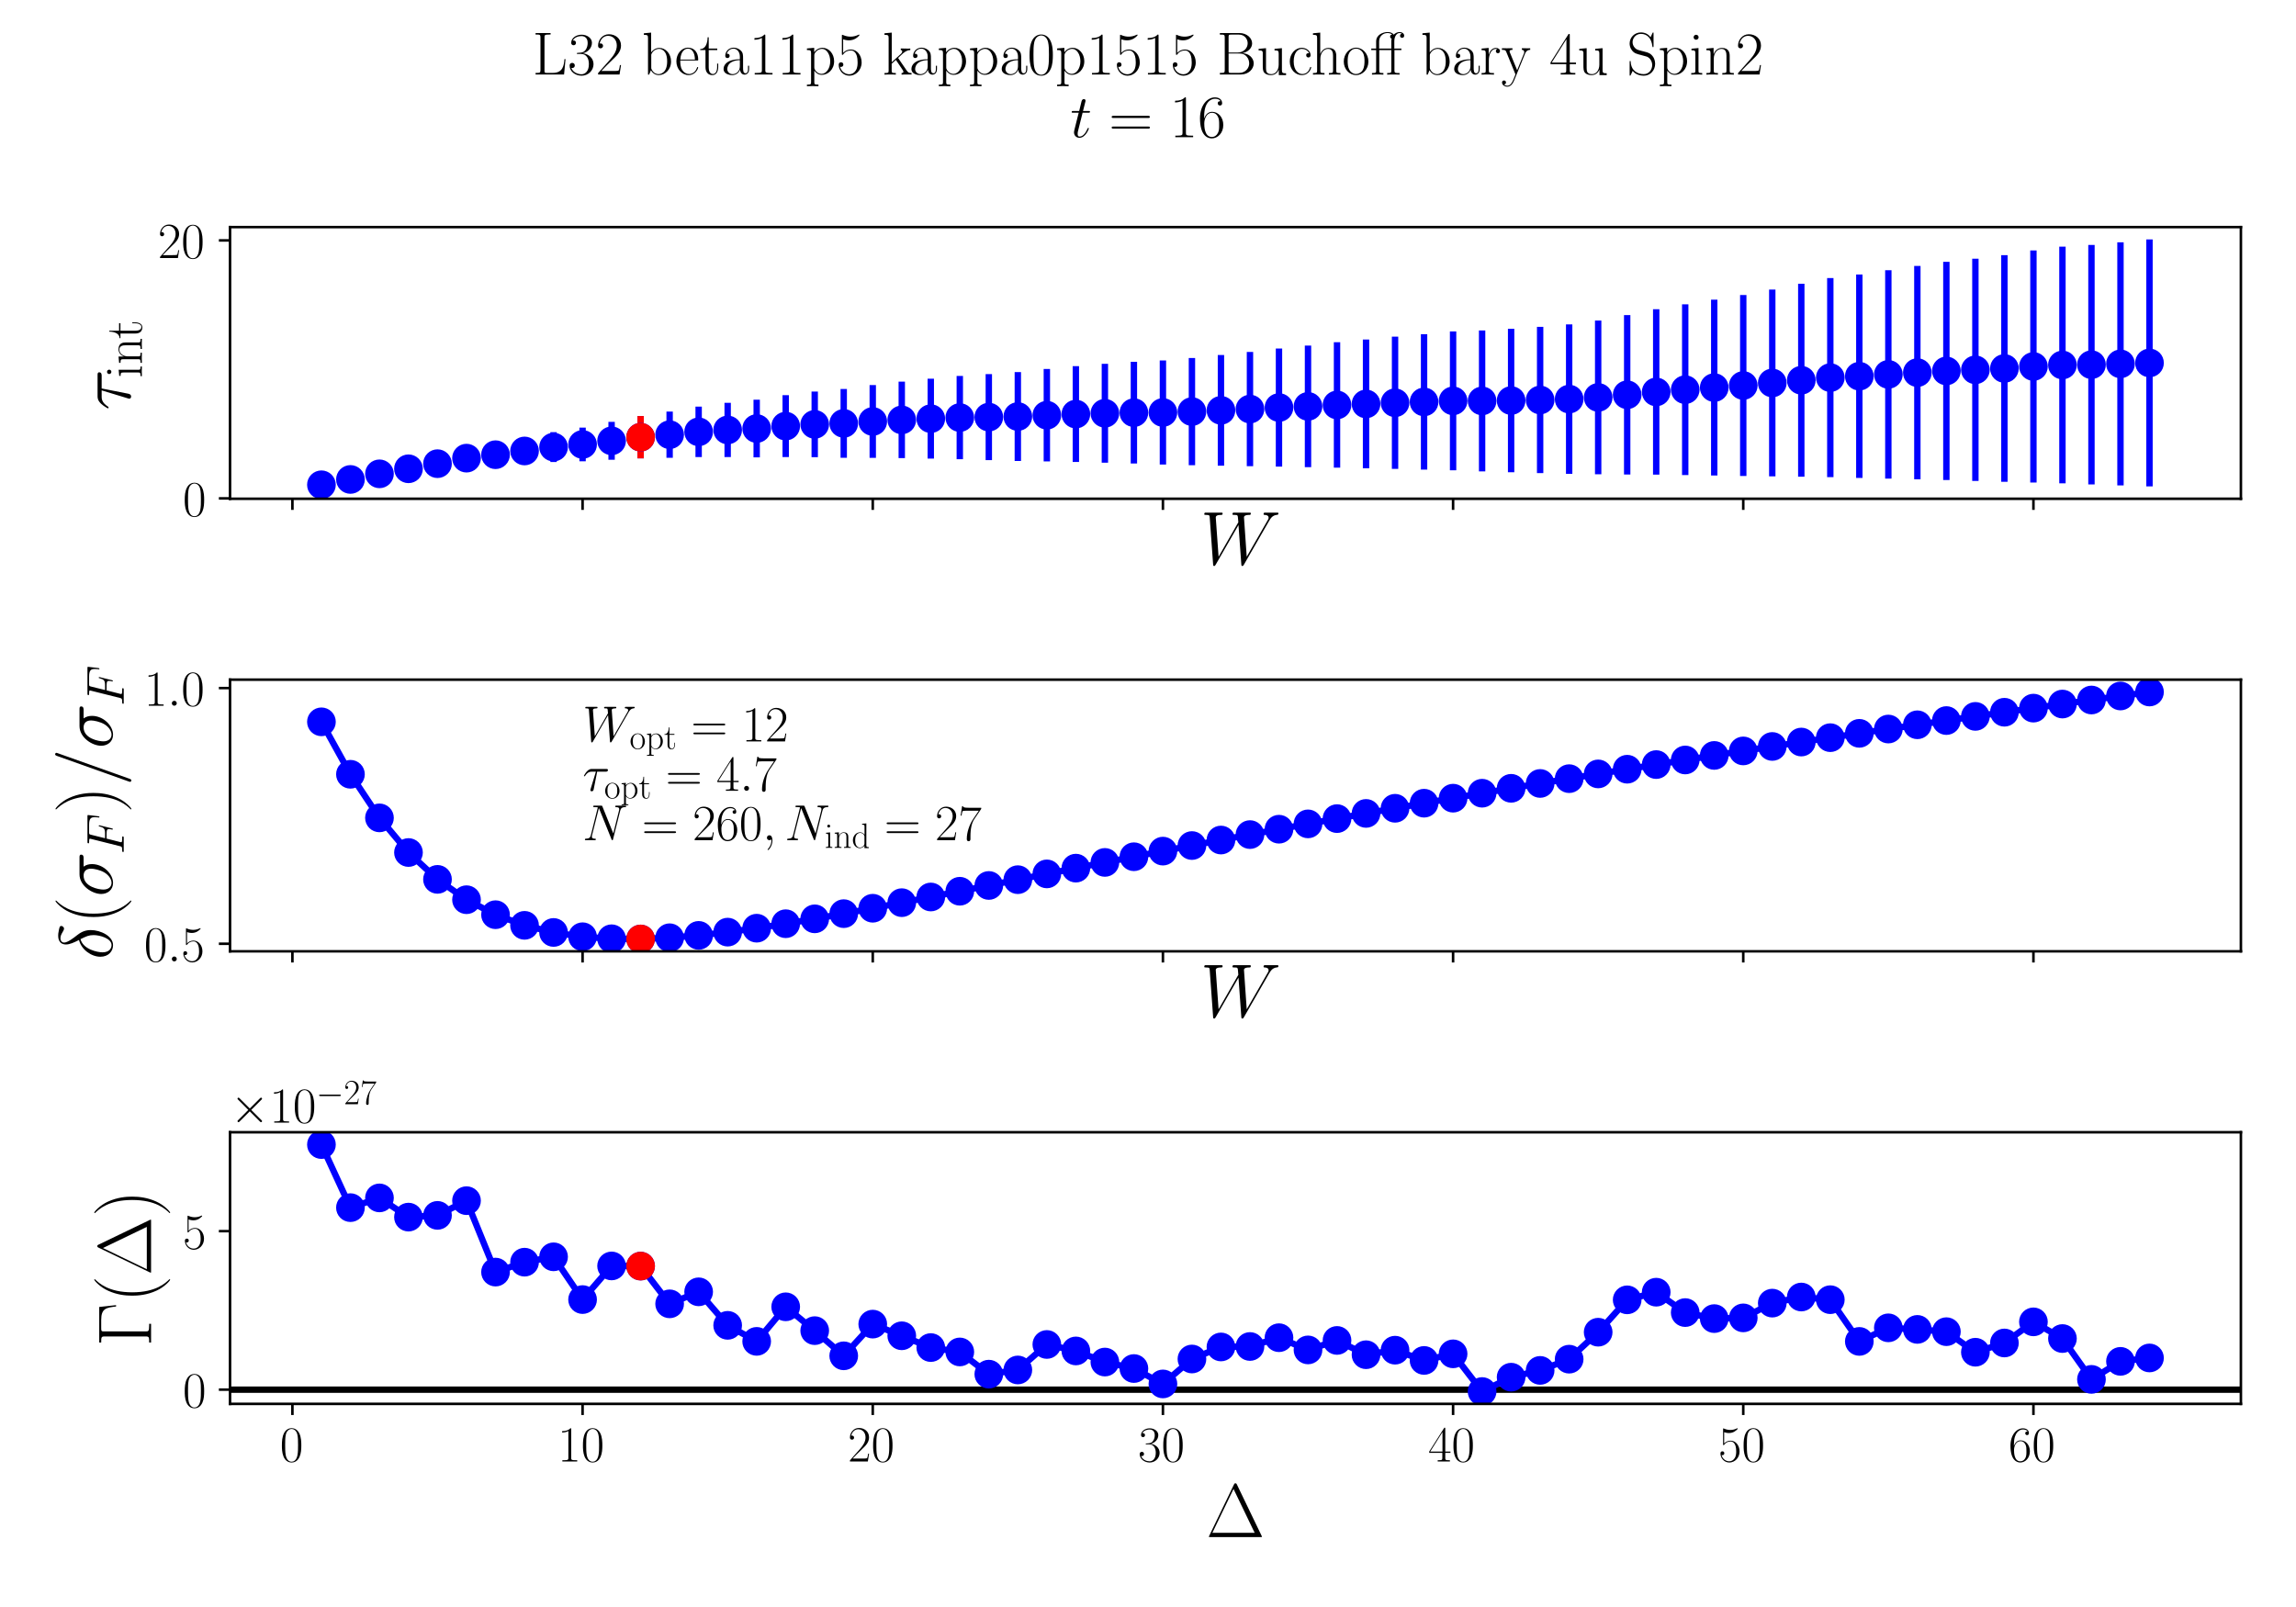<?xml version="1.0" encoding="utf-8" standalone="no"?>
<!DOCTYPE svg PUBLIC "-//W3C//DTD SVG 1.1//EN"
  "http://www.w3.org/Graphics/SVG/1.1/DTD/svg11.dtd">
<!-- Created with matplotlib (https://matplotlib.org/) -->
<svg height="504pt" version="1.1" viewBox="0 0 720 504" width="720pt" xmlns="http://www.w3.org/2000/svg" xmlns:xlink="http://www.w3.org/1999/xlink">
 <defs>
  <style type="text/css">*{stroke-linecap:butt;stroke-linejoin:round;}</style>
 </defs>
 <g id="figure_1">
  <g id="patch_1">
   <path d="M 0 504 
L 720 504 
L 720 0 
L 0 0 
z
" style="fill:#ffffff;"/>
  </g>
  <g id="axes_1">
   <g id="patch_2">
    <path d="M 72.134 156.422 
L 702.72 156.422 
L 702.72 71.225 
L 72.134 71.225 
z
" style="fill:#ffffff;"/>
   </g>
   <g id="matplotlib.axis_1">
    <g id="xtick_1">
     <g id="line2d_1">
      <defs>
       <path d="M 0 0 
L 0 3.5 
" id="m5c2e4bb505" style="stroke:#000000;stroke-width:0.8;"/>
      </defs>
      <g>
       <use style="stroke:#000000;stroke-width:0.8;" x="91.697" xlink:href="#m5c2e4bb505" y="156.422"/>
      </g>
     </g>
    </g>
    <g id="xtick_2">
     <g id="line2d_2">
      <g>
       <use style="stroke:#000000;stroke-width:0.8;" x="182.691" xlink:href="#m5c2e4bb505" y="156.422"/>
      </g>
     </g>
    </g>
    <g id="xtick_3">
     <g id="line2d_3">
      <g>
       <use style="stroke:#000000;stroke-width:0.8;" x="273.685" xlink:href="#m5c2e4bb505" y="156.422"/>
      </g>
     </g>
    </g>
    <g id="xtick_4">
     <g id="line2d_4">
      <g>
       <use style="stroke:#000000;stroke-width:0.8;" x="364.679" xlink:href="#m5c2e4bb505" y="156.422"/>
      </g>
     </g>
    </g>
    <g id="xtick_5">
     <g id="line2d_5">
      <g>
       <use style="stroke:#000000;stroke-width:0.8;" x="455.672" xlink:href="#m5c2e4bb505" y="156.422"/>
      </g>
     </g>
    </g>
    <g id="xtick_6">
     <g id="line2d_6">
      <g>
       <use style="stroke:#000000;stroke-width:0.8;" x="546.666" xlink:href="#m5c2e4bb505" y="156.422"/>
      </g>
     </g>
    </g>
    <g id="xtick_7">
     <g id="line2d_7">
      <g>
       <use style="stroke:#000000;stroke-width:0.8;" x="637.66" xlink:href="#m5c2e4bb505" y="156.422"/>
      </g>
     </g>
    </g>
    <g id="text_1">
     <!-- $W$ -->
     <g transform="translate(376.375 177.027)scale(0.24 -0.24)">
      <defs>
       <path d="M 90.297 56.969 
C 92.594 60.844 94.797 64.516 100.797 65.125 
C 101.703 65.219 102.594 65.312 102.594 66.906 
C 102.594 68 101.703 68 101.406 68 
C 101.203 68 100.5 68 93.906 68 
C 90.906 68 87.797 68 84.906 68 
C 84.297 68 83.094 68 83.094 66.031 
C 83.094 65.094 83.906 65 84.5 65 
C 86.5 65 89.703 64.406 89.703 61.328 
C 89.703 60.031 89.297 59.328 88.297 57.656 
L 61 10.125 
L 57.406 61.922 
C 57.406 63.109 58.5 65 64.094 65 
C 65.406 65 66.406 65 66.406 66.969 
C 66.406 68 65.406 68 64.906 68 
C 61.406 68 57.703 68 54.094 68 
L 48.906 68 
C 47.406 68 45.594 68 44.094 68 
C 43.5 68 42.297 68 42.297 66.031 
C 42.297 65 43 65 44.703 65 
C 49.297 65 49.297 64.891 49.703 58.938 
L 50 55.359 
L 24.094 10.125 
L 20.406 61.422 
C 20.406 62.531 20.406 65 27.203 65 
C 28.297 65 29.406 65 29.406 66.859 
C 29.406 68 28.5 68 27.906 68 
C 24.406 68 20.703 68 17.094 68 
L 11.906 68 
C 10.406 68 8.594 68 7.094 68 
C 6.5 68 5.297 68 5.297 66.031 
C 5.297 65 6.094 65 7.5 65 
C 12.203 65 12.297 64.391 12.5 61.219 
L 16.906 0.281 
C 17 -1.406 17.094 -2 18.297 -2 
C 19.297 -2 19.5 -1.609 20.406 -0.109 
L 50.203 51.672 
L 53.906 0.281 
C 54 -1.406 54.094 -2 55.297 -2 
C 56.297 -2 56.594 -1.5 57.406 -0.109 
z
" id="CMMI12-87"/>
      </defs>
      <use transform="scale(0.996)" xlink:href="#CMMI12-87"/>
     </g>
    </g>
   </g>
   <g id="matplotlib.axis_2">
    <g id="ytick_1">
     <g id="line2d_8">
      <defs>
       <path d="M 0 0 
L -3.5 0 
" id="m4d1f76134f" style="stroke:#000000;stroke-width:0.8;"/>
      </defs>
      <g>
       <use style="stroke:#000000;stroke-width:0.8;" x="72.134" xlink:href="#m4d1f76134f" y="156.312"/>
      </g>
     </g>
     <g id="text_2">
      <!-- $\mathdefault{0}$ -->
      <g transform="translate(57.33 161.847)scale(0.16 -0.16)">
       <defs>
        <path d="M 42 31.641 
C 42 37.75 41.906 48.125 37.703 56.109 
C 34 63.109 28.094 65.594 22.906 65.594 
C 18.094 65.594 12 63.406 8.203 56.203 
C 4.203 48.719 3.797 39.438 3.797 31.641 
C 3.797 25.953 3.906 17.281 7 9.672 
C 11.297 -0.609 19 -2 22.906 -2 
C 27.5 -2 34.5 -0.109 38.594 9.375 
C 41.594 16.281 42 24.359 42 31.641 
z
M 22.906 -0.406 
C 16.5 -0.406 12.703 5.078 11.297 12.688 
C 10.203 18.562 10.203 27.156 10.203 32.75 
C 10.203 40.438 10.203 46.828 11.5 52.922 
C 13.406 61.391 19 64 22.906 64 
C 27 64 32.297 61.297 34.203 53.125 
C 35.5 47.438 35.594 40.734 35.594 32.75 
C 35.594 26.25 35.594 18.266 34.406 12.375 
C 32.297 1.484 26.406 -0.406 22.906 -0.406 
z
" id="CMR17-48"/>
       </defs>
       <use transform="scale(0.996)" xlink:href="#CMR17-48"/>
      </g>
     </g>
    </g>
    <g id="ytick_2">
     <g id="line2d_9">
      <g>
       <use style="stroke:#000000;stroke-width:0.8;" x="72.134" xlink:href="#m4d1f76134f" y="75.401"/>
      </g>
     </g>
     <g id="text_3">
      <!-- $\mathdefault{20}$ -->
      <g transform="translate(49.526 80.936)scale(0.16 -0.16)">
       <defs>
        <path d="M 41.703 15.453 
L 39.906 15.453 
C 38.906 8.375 38.094 7.172 37.703 6.562 
C 37.203 5.766 30 5.766 28.594 5.766 
L 9.406 5.766 
C 13 9.672 20 16.75 28.5 24.953 
C 34.594 30.734 41.703 37.531 41.703 47.422 
C 41.703 59.219 32.297 66 21.797 66 
C 10.797 66 4.094 56.312 4.094 47.344 
C 4.094 43.438 7 42.938 8.203 42.938 
C 9.203 42.938 12.203 43.547 12.203 47.031 
C 12.203 50.109 9.594 51 8.203 51 
C 7.594 51 7 50.906 6.594 50.703 
C 8.5 59.219 14.297 63.406 20.406 63.406 
C 29.094 63.406 34.797 56.516 34.797 47.422 
C 34.797 38.734 29.703 31.25 24 24.75 
L 4.094 2.281 
L 4.094 0 
L 39.297 0 
z
" id="CMR17-50"/>
       </defs>
       <use transform="scale(0.996)" xlink:href="#CMR17-50"/>
       <use transform="translate(45.69 0)scale(0.996)" xlink:href="#CMR17-48"/>
      </g>
     </g>
    </g>
    <g id="text_4">
     <!-- $\tau_{\mathrm{int}}$ -->
     <g transform="translate(40.875 128.695)rotate(-90)scale(0.24 -0.24)">
      <defs>
       <path d="M 28.703 37.625 
L 45.297 37.625 
C 46.594 37.625 49.906 37.625 49.906 40.812 
C 49.906 43 48 43 46.203 43 
L 18.703 43 
C 16.406 43 13 43 8.406 38.125 
C 5.797 35.234 2.594 29.953 2.594 29.359 
C 2.594 28.766 3.094 28.562 3.703 28.562 
C 4.406 28.562 4.5 28.859 5 29.453 
C 10.203 37.625 15.406 37.625 17.906 37.625 
L 26.203 37.625 
L 15.797 3.484 
C 15.297 1.984 15.297 1.781 15.297 1.484 
C 15.297 0.391 16 -1 18 -1 
C 21.094 -1 21.594 1.688 21.906 3.172 
z
" id="CMMI12-28"/>
       <path d="M 15.5 61.078 
C 15.5 63.266 13.703 65.156 11.406 65.156 
C 9.203 65.156 7.297 63.375 7.297 61.078 
C 7.297 58.891 9.094 57 11.406 57 
C 13.594 57 15.5 58.797 15.5 61.078 
z
M 3.797 42.281 
L 3.797 39.703 
C 9.406 39.703 10.203 39.094 10.203 34.328 
L 10.203 6.672 
C 10.203 2.875 9.797 2.391 3.406 2.391 
L 3.406 -0.203 
C 5.797 0 10.094 0 12.594 0 
C 15 0 19.094 0 21.406 -0.203 
L 21.406 2.391 
C 15.5 2.391 15.297 2.984 15.297 6.562 
L 15.297 43.375 
z
" id="CMR17-105"/>
       <path d="M 41.5 30.203 
C 41.5 35.297 40.5 43.594 28.703 43.594 
C 20.797 43.594 16.703 37.5 15.203 33.5 
L 15.094 33.5 
L 15.094 43.594 
L 3.297 42.5 
L 3.297 39.906 
C 9.203 39.906 10.094 39.297 10.094 34.5 
L 10.094 6.688 
C 10.094 2.875 9.703 2.391 3.297 2.391 
L 3.297 -0.203 
C 5.703 0 10.094 0 12.703 0 
C 15.297 0 19.797 0 22.203 -0.203 
L 22.203 2.391 
C 15.797 2.391 15.406 2.781 15.406 6.688 
L 15.406 25.906 
C 15.406 35.109 21 42 28 42 
C 35.406 42 36.203 35.406 36.203 30.594 
L 36.203 6.688 
C 36.203 2.875 35.797 2.391 29.406 2.391 
L 29.406 -0.203 
C 31.797 0 36.203 0 38.797 0 
C 41.406 0 45.906 0 48.297 -0.203 
L 48.297 2.391 
C 41.906 2.391 41.5 2.781 41.5 6.688 
z
" id="CMR17-110"/>
       <path d="M 15.094 40 
L 29.094 40 
L 29.094 42.578 
L 15.094 42.578 
L 15.094 61 
L 13.297 61 
C 13.094 50.703 9.594 41.688 1.094 41.688 
L 1.094 40 
L 9.797 40 
L 9.797 12.047 
C 9.797 10.156 9.797 -1 21.406 -1 
C 27.297 -1 30.703 4.781 30.703 12.141 
L 30.703 17.812 
L 28.906 17.812 
L 28.906 12.234 
C 28.906 5.375 26.203 0.797 22 0.797 
C 19.094 0.797 15.094 2.781 15.094 11.844 
z
" id="CMR17-116"/>
      </defs>
      <use transform="scale(0.996)" xlink:href="#CMMI12-28"/>
      <use transform="translate(42.364 -14.944)scale(0.697)" xlink:href="#CMR17-105"/>
      <use transform="translate(59.773 -14.944)scale(0.697)" xlink:href="#CMR17-110"/>
      <use transform="translate(93.578 -14.944)scale(0.697)" xlink:href="#CMR17-116"/>
     </g>
    </g>
   </g>
   <g id="LineCollection_1">
    <path clip-path="url(#p0242e4166b)" d="M 100.797 152.392 
L 100.797 151.686 
" style="fill:none;stroke:#0000ff;stroke-width:2;"/>
    <path clip-path="url(#p0242e4166b)" d="M 109.896 151.116 
L 109.896 149.619 
" style="fill:none;stroke:#0000ff;stroke-width:2;"/>
    <path clip-path="url(#p0242e4166b)" d="M 118.996 149.814 
L 118.996 147.4 
" style="fill:none;stroke:#0000ff;stroke-width:2;"/>
    <path clip-path="url(#p0242e4166b)" d="M 128.095 148.733 
L 128.095 145.312 
" style="fill:none;stroke:#0000ff;stroke-width:2;"/>
    <path clip-path="url(#p0242e4166b)" d="M 137.194 147.686 
L 137.194 143.159 
" style="fill:none;stroke:#0000ff;stroke-width:2;"/>
    <path clip-path="url(#p0242e4166b)" d="M 146.294 146.566 
L 146.294 140.809 
" style="fill:none;stroke:#0000ff;stroke-width:2;"/>
    <path clip-path="url(#p0242e4166b)" d="M 155.393 146.055 
L 155.393 139.161 
" style="fill:none;stroke:#0000ff;stroke-width:2;"/>
    <path clip-path="url(#p0242e4166b)" d="M 164.492 145.489 
L 164.492 137.385 
" style="fill:none;stroke:#0000ff;stroke-width:2;"/>
    <path clip-path="url(#p0242e4166b)" d="M 173.592 144.908 
L 173.592 135.526 
" style="fill:none;stroke:#0000ff;stroke-width:2;"/>
    <path clip-path="url(#p0242e4166b)" d="M 182.691 144.666 
L 182.691 134.115 
" style="fill:none;stroke:#0000ff;stroke-width:2;"/>
    <path clip-path="url(#p0242e4166b)" d="M 191.791 144.196 
L 191.791 132.313 
" style="fill:none;stroke:#0000ff;stroke-width:2;"/>
    <path clip-path="url(#p0242e4166b)" d="M 200.89 143.749 
L 200.89 130.49 
" style="fill:none;stroke:#0000ff;stroke-width:2;"/>
    <path clip-path="url(#p0242e4166b)" d="M 209.989 143.583 
L 209.989 129.08 
" style="fill:none;stroke:#0000ff;stroke-width:2;"/>
    <path clip-path="url(#p0242e4166b)" d="M 219.089 143.348 
L 219.089 127.519 
" style="fill:none;stroke:#0000ff;stroke-width:2;"/>
    <path clip-path="url(#p0242e4166b)" d="M 228.188 143.345 
L 228.188 126.341 
" style="fill:none;stroke:#0000ff;stroke-width:2;"/>
    <path clip-path="url(#p0242e4166b)" d="M 237.287 143.448 
L 237.287 125.351 
" style="fill:none;stroke:#0000ff;stroke-width:2;"/>
    <path clip-path="url(#p0242e4166b)" d="M 246.387 143.338 
L 246.387 123.939 
" style="fill:none;stroke:#0000ff;stroke-width:2;"/>
    <path clip-path="url(#p0242e4166b)" d="M 255.486 143.384 
L 255.486 122.81 
" style="fill:none;stroke:#0000ff;stroke-width:2;"/>
    <path clip-path="url(#p0242e4166b)" d="M 264.585 143.581 
L 264.585 121.992 
" style="fill:none;stroke:#0000ff;stroke-width:2;"/>
    <path clip-path="url(#p0242e4166b)" d="M 273.685 143.594 
L 273.685 120.775 
" style="fill:none;stroke:#0000ff;stroke-width:2;"/>
    <path clip-path="url(#p0242e4166b)" d="M 282.784 143.68 
L 282.784 119.7 
" style="fill:none;stroke:#0000ff;stroke-width:2;"/>
    <path clip-path="url(#p0242e4166b)" d="M 291.884 143.834 
L 291.884 118.773 
" style="fill:none;stroke:#0000ff;stroke-width:2;"/>
    <path clip-path="url(#p0242e4166b)" d="M 300.983 144.012 
L 300.983 117.902 
" style="fill:none;stroke:#0000ff;stroke-width:2;"/>
    <path clip-path="url(#p0242e4166b)" d="M 310.082 144.306 
L 310.082 117.324 
" style="fill:none;stroke:#0000ff;stroke-width:2;"/>
    <path clip-path="url(#p0242e4166b)" d="M 319.182 144.573 
L 319.182 116.696 
" style="fill:none;stroke:#0000ff;stroke-width:2;"/>
    <path clip-path="url(#p0242e4166b)" d="M 328.281 144.711 
L 328.281 115.727 
" style="fill:none;stroke:#0000ff;stroke-width:2;"/>
    <path clip-path="url(#p0242e4166b)" d="M 337.38 144.884 
L 337.38 114.844 
" style="fill:none;stroke:#0000ff;stroke-width:2;"/>
    <path clip-path="url(#p0242e4166b)" d="M 346.48 145.11 
L 346.48 114.112 
" style="fill:none;stroke:#0000ff;stroke-width:2;"/>
    <path clip-path="url(#p0242e4166b)" d="M 355.579 145.364 
L 355.579 113.469 
" style="fill:none;stroke:#0000ff;stroke-width:2;"/>
    <path clip-path="url(#p0242e4166b)" d="M 364.679 145.684 
L 364.679 113.044 
" style="fill:none;stroke:#0000ff;stroke-width:2;"/>
    <path clip-path="url(#p0242e4166b)" d="M 373.778 145.892 
L 373.778 112.274 
" style="fill:none;stroke:#0000ff;stroke-width:2;"/>
    <path clip-path="url(#p0242e4166b)" d="M 382.877 146.05 
L 382.877 111.332 
" style="fill:none;stroke:#0000ff;stroke-width:2;"/>
    <path clip-path="url(#p0242e4166b)" d="M 391.977 146.209 
L 391.977 110.38 
" style="fill:none;stroke:#0000ff;stroke-width:2;"/>
    <path clip-path="url(#p0242e4166b)" d="M 401.076 146.337 
L 401.076 109.298 
" style="fill:none;stroke:#0000ff;stroke-width:2;"/>
    <path clip-path="url(#p0242e4166b)" d="M 410.175 146.518 
L 410.175 108.387 
" style="fill:none;stroke:#0000ff;stroke-width:2;"/>
    <path clip-path="url(#p0242e4166b)" d="M 419.275 146.665 
L 419.275 107.336 
" style="fill:none;stroke:#0000ff;stroke-width:2;"/>
    <path clip-path="url(#p0242e4166b)" d="M 428.374 146.87 
L 428.374 106.49 
" style="fill:none;stroke:#0000ff;stroke-width:2;"/>
    <path clip-path="url(#p0242e4166b)" d="M 437.473 147.06 
L 437.473 105.574 
" style="fill:none;stroke:#0000ff;stroke-width:2;"/>
    <path clip-path="url(#p0242e4166b)" d="M 446.573 147.29 
L 446.573 104.809 
" style="fill:none;stroke:#0000ff;stroke-width:2;"/>
    <path clip-path="url(#p0242e4166b)" d="M 455.672 147.497 
L 455.672 103.943 
" style="fill:none;stroke:#0000ff;stroke-width:2;"/>
    <path clip-path="url(#p0242e4166b)" d="M 464.772 147.832 
L 464.772 103.643 
" style="fill:none;stroke:#0000ff;stroke-width:2;"/>
    <path clip-path="url(#p0242e4166b)" d="M 473.871 148.115 
L 473.871 103.131 
" style="fill:none;stroke:#0000ff;stroke-width:2;"/>
    <path clip-path="url(#p0242e4166b)" d="M 482.97 148.376 
L 482.97 102.517 
" style="fill:none;stroke:#0000ff;stroke-width:2;"/>
    <path clip-path="url(#p0242e4166b)" d="M 492.07 148.602 
L 492.07 101.731 
" style="fill:none;stroke:#0000ff;stroke-width:2;"/>
    <path clip-path="url(#p0242e4166b)" d="M 501.169 148.751 
L 501.169 100.526 
" style="fill:none;stroke:#0000ff;stroke-width:2;"/>
    <path clip-path="url(#p0242e4166b)" d="M 510.268 148.815 
L 510.268 98.814 
" style="fill:none;stroke:#0000ff;stroke-width:2;"/>
    <path clip-path="url(#p0242e4166b)" d="M 519.368 148.867 
L 519.368 96.972 
" style="fill:none;stroke:#0000ff;stroke-width:2;"/>
    <path clip-path="url(#p0242e4166b)" d="M 528.467 148.986 
L 528.467 95.437 
" style="fill:none;stroke:#0000ff;stroke-width:2;"/>
    <path clip-path="url(#p0242e4166b)" d="M 537.566 149.13 
L 537.566 93.988 
" style="fill:none;stroke:#0000ff;stroke-width:2;"/>
    <path clip-path="url(#p0242e4166b)" d="M 546.666 149.28 
L 546.666 92.52 
" style="fill:none;stroke:#0000ff;stroke-width:2;"/>
    <path clip-path="url(#p0242e4166b)" d="M 555.765 149.4 
L 555.765 90.811 
" style="fill:none;stroke:#0000ff;stroke-width:2;"/>
    <path clip-path="url(#p0242e4166b)" d="M 564.865 149.515 
L 564.865 88.996 
" style="fill:none;stroke:#0000ff;stroke-width:2;"/>
    <path clip-path="url(#p0242e4166b)" d="M 573.964 149.646 
L 573.964 87.212 
" style="fill:none;stroke:#0000ff;stroke-width:2;"/>
    <path clip-path="url(#p0242e4166b)" d="M 583.063 149.885 
L 583.063 86.087 
" style="fill:none;stroke:#0000ff;stroke-width:2;"/>
    <path clip-path="url(#p0242e4166b)" d="M 592.163 150.097 
L 592.163 84.74 
" style="fill:none;stroke:#0000ff;stroke-width:2;"/>
    <path clip-path="url(#p0242e4166b)" d="M 601.262 150.319 
L 601.262 83.411 
" style="fill:none;stroke:#0000ff;stroke-width:2;"/>
    <path clip-path="url(#p0242e4166b)" d="M 610.361 150.552 
L 610.361 82.114 
" style="fill:none;stroke:#0000ff;stroke-width:2;"/>
    <path clip-path="url(#p0242e4166b)" d="M 619.461 150.832 
L 619.461 81.146 
" style="fill:none;stroke:#0000ff;stroke-width:2;"/>
    <path clip-path="url(#p0242e4166b)" d="M 628.56 151.097 
L 628.56 80.024 
" style="fill:none;stroke:#0000ff;stroke-width:2;"/>
    <path clip-path="url(#p0242e4166b)" d="M 637.66 151.325 
L 637.66 78.552 
" style="fill:none;stroke:#0000ff;stroke-width:2;"/>
    <path clip-path="url(#p0242e4166b)" d="M 646.759 151.59 
L 646.759 77.348 
" style="fill:none;stroke:#0000ff;stroke-width:2;"/>
    <path clip-path="url(#p0242e4166b)" d="M 655.858 151.933 
L 655.858 76.816 
" style="fill:none;stroke:#0000ff;stroke-width:2;"/>
    <path clip-path="url(#p0242e4166b)" d="M 664.958 152.244 
L 664.958 75.986 
" style="fill:none;stroke:#0000ff;stroke-width:2;"/>
    <path clip-path="url(#p0242e4166b)" d="M 674.057 152.55 
L 674.057 75.098 
" style="fill:none;stroke:#0000ff;stroke-width:2;"/>
   </g>
   <g id="LineCollection_2">
    <path clip-path="url(#p0242e4166b)" d="M 200.89 143.749 
L 200.89 130.49 
" style="fill:none;stroke:#ff0000;stroke-width:2;"/>
   </g>
   <g id="line2d_10">
    <defs>
     <path d="M 0 4 
C 1.061 4 2.078 3.579 2.828 2.828 
C 3.579 2.078 4 1.061 4 0 
C 4 -1.061 3.579 -2.078 2.828 -2.828 
C 2.078 -3.579 1.061 -4 0 -4 
C -1.061 -4 -2.078 -3.579 -2.828 -2.828 
C -3.579 -2.078 -4 -1.061 -4 0 
C -4 1.061 -3.579 2.078 -2.828 2.828 
C -2.078 3.579 -1.061 4 0 4 
z
" id="m1ae5e50637" style="stroke:#0000ff;"/>
    </defs>
    <g clip-path="url(#p0242e4166b)">
     <use style="fill:#0000ff;stroke:#0000ff;" x="100.797" xlink:href="#m1ae5e50637" y="152.039"/>
     <use style="fill:#0000ff;stroke:#0000ff;" x="109.896" xlink:href="#m1ae5e50637" y="150.368"/>
     <use style="fill:#0000ff;stroke:#0000ff;" x="118.996" xlink:href="#m1ae5e50637" y="148.607"/>
     <use style="fill:#0000ff;stroke:#0000ff;" x="128.095" xlink:href="#m1ae5e50637" y="147.023"/>
     <use style="fill:#0000ff;stroke:#0000ff;" x="137.194" xlink:href="#m1ae5e50637" y="145.423"/>
     <use style="fill:#0000ff;stroke:#0000ff;" x="146.294" xlink:href="#m1ae5e50637" y="143.687"/>
     <use style="fill:#0000ff;stroke:#0000ff;" x="155.393" xlink:href="#m1ae5e50637" y="142.608"/>
     <use style="fill:#0000ff;stroke:#0000ff;" x="164.492" xlink:href="#m1ae5e50637" y="141.437"/>
     <use style="fill:#0000ff;stroke:#0000ff;" x="173.592" xlink:href="#m1ae5e50637" y="140.217"/>
     <use style="fill:#0000ff;stroke:#0000ff;" x="182.691" xlink:href="#m1ae5e50637" y="139.39"/>
     <use style="fill:#0000ff;stroke:#0000ff;" x="191.791" xlink:href="#m1ae5e50637" y="138.254"/>
     <use style="fill:#0000ff;stroke:#0000ff;" x="200.89" xlink:href="#m1ae5e50637" y="137.12"/>
     <use style="fill:#0000ff;stroke:#0000ff;" x="209.989" xlink:href="#m1ae5e50637" y="136.332"/>
     <use style="fill:#0000ff;stroke:#0000ff;" x="219.089" xlink:href="#m1ae5e50637" y="135.433"/>
     <use style="fill:#0000ff;stroke:#0000ff;" x="228.188" xlink:href="#m1ae5e50637" y="134.843"/>
     <use style="fill:#0000ff;stroke:#0000ff;" x="237.287" xlink:href="#m1ae5e50637" y="134.4"/>
     <use style="fill:#0000ff;stroke:#0000ff;" x="246.387" xlink:href="#m1ae5e50637" y="133.639"/>
     <use style="fill:#0000ff;stroke:#0000ff;" x="255.486" xlink:href="#m1ae5e50637" y="133.097"/>
     <use style="fill:#0000ff;stroke:#0000ff;" x="264.585" xlink:href="#m1ae5e50637" y="132.786"/>
     <use style="fill:#0000ff;stroke:#0000ff;" x="273.685" xlink:href="#m1ae5e50637" y="132.185"/>
     <use style="fill:#0000ff;stroke:#0000ff;" x="282.784" xlink:href="#m1ae5e50637" y="131.69"/>
     <use style="fill:#0000ff;stroke:#0000ff;" x="291.884" xlink:href="#m1ae5e50637" y="131.303"/>
     <use style="fill:#0000ff;stroke:#0000ff;" x="300.983" xlink:href="#m1ae5e50637" y="130.957"/>
     <use style="fill:#0000ff;stroke:#0000ff;" x="310.082" xlink:href="#m1ae5e50637" y="130.815"/>
     <use style="fill:#0000ff;stroke:#0000ff;" x="319.182" xlink:href="#m1ae5e50637" y="130.634"/>
     <use style="fill:#0000ff;stroke:#0000ff;" x="328.281" xlink:href="#m1ae5e50637" y="130.219"/>
     <use style="fill:#0000ff;stroke:#0000ff;" x="337.38" xlink:href="#m1ae5e50637" y="129.864"/>
     <use style="fill:#0000ff;stroke:#0000ff;" x="346.48" xlink:href="#m1ae5e50637" y="129.611"/>
     <use style="fill:#0000ff;stroke:#0000ff;" x="355.579" xlink:href="#m1ae5e50637" y="129.417"/>
     <use style="fill:#0000ff;stroke:#0000ff;" x="364.679" xlink:href="#m1ae5e50637" y="129.364"/>
     <use style="fill:#0000ff;stroke:#0000ff;" x="373.778" xlink:href="#m1ae5e50637" y="129.083"/>
     <use style="fill:#0000ff;stroke:#0000ff;" x="382.877" xlink:href="#m1ae5e50637" y="128.691"/>
     <use style="fill:#0000ff;stroke:#0000ff;" x="391.977" xlink:href="#m1ae5e50637" y="128.294"/>
     <use style="fill:#0000ff;stroke:#0000ff;" x="401.076" xlink:href="#m1ae5e50637" y="127.817"/>
     <use style="fill:#0000ff;stroke:#0000ff;" x="410.175" xlink:href="#m1ae5e50637" y="127.452"/>
     <use style="fill:#0000ff;stroke:#0000ff;" x="419.275" xlink:href="#m1ae5e50637" y="127.001"/>
     <use style="fill:#0000ff;stroke:#0000ff;" x="428.374" xlink:href="#m1ae5e50637" y="126.68"/>
     <use style="fill:#0000ff;stroke:#0000ff;" x="437.473" xlink:href="#m1ae5e50637" y="126.317"/>
     <use style="fill:#0000ff;stroke:#0000ff;" x="446.573" xlink:href="#m1ae5e50637" y="126.049"/>
     <use style="fill:#0000ff;stroke:#0000ff;" x="455.672" xlink:href="#m1ae5e50637" y="125.72"/>
     <use style="fill:#0000ff;stroke:#0000ff;" x="464.772" xlink:href="#m1ae5e50637" y="125.738"/>
     <use style="fill:#0000ff;stroke:#0000ff;" x="473.871" xlink:href="#m1ae5e50637" y="125.623"/>
     <use style="fill:#0000ff;stroke:#0000ff;" x="482.97" xlink:href="#m1ae5e50637" y="125.446"/>
     <use style="fill:#0000ff;stroke:#0000ff;" x="492.07" xlink:href="#m1ae5e50637" y="125.166"/>
     <use style="fill:#0000ff;stroke:#0000ff;" x="501.169" xlink:href="#m1ae5e50637" y="124.639"/>
     <use style="fill:#0000ff;stroke:#0000ff;" x="510.268" xlink:href="#m1ae5e50637" y="123.814"/>
     <use style="fill:#0000ff;stroke:#0000ff;" x="519.368" xlink:href="#m1ae5e50637" y="122.919"/>
     <use style="fill:#0000ff;stroke:#0000ff;" x="528.467" xlink:href="#m1ae5e50637" y="122.212"/>
     <use style="fill:#0000ff;stroke:#0000ff;" x="537.566" xlink:href="#m1ae5e50637" y="121.559"/>
     <use style="fill:#0000ff;stroke:#0000ff;" x="546.666" xlink:href="#m1ae5e50637" y="120.9"/>
     <use style="fill:#0000ff;stroke:#0000ff;" x="555.765" xlink:href="#m1ae5e50637" y="120.106"/>
     <use style="fill:#0000ff;stroke:#0000ff;" x="564.865" xlink:href="#m1ae5e50637" y="119.255"/>
     <use style="fill:#0000ff;stroke:#0000ff;" x="573.964" xlink:href="#m1ae5e50637" y="118.429"/>
     <use style="fill:#0000ff;stroke:#0000ff;" x="583.063" xlink:href="#m1ae5e50637" y="117.986"/>
     <use style="fill:#0000ff;stroke:#0000ff;" x="592.163" xlink:href="#m1ae5e50637" y="117.418"/>
     <use style="fill:#0000ff;stroke:#0000ff;" x="601.262" xlink:href="#m1ae5e50637" y="116.865"/>
     <use style="fill:#0000ff;stroke:#0000ff;" x="610.361" xlink:href="#m1ae5e50637" y="116.333"/>
     <use style="fill:#0000ff;stroke:#0000ff;" x="619.461" xlink:href="#m1ae5e50637" y="115.989"/>
     <use style="fill:#0000ff;stroke:#0000ff;" x="628.56" xlink:href="#m1ae5e50637" y="115.561"/>
     <use style="fill:#0000ff;stroke:#0000ff;" x="637.66" xlink:href="#m1ae5e50637" y="114.938"/>
     <use style="fill:#0000ff;stroke:#0000ff;" x="646.759" xlink:href="#m1ae5e50637" y="114.469"/>
     <use style="fill:#0000ff;stroke:#0000ff;" x="655.858" xlink:href="#m1ae5e50637" y="114.374"/>
     <use style="fill:#0000ff;stroke:#0000ff;" x="664.958" xlink:href="#m1ae5e50637" y="114.115"/>
     <use style="fill:#0000ff;stroke:#0000ff;" x="674.057" xlink:href="#m1ae5e50637" y="113.824"/>
    </g>
   </g>
   <g id="line2d_11">
    <defs>
     <path d="M 0 4 
C 1.061 4 2.078 3.579 2.828 2.828 
C 3.579 2.078 4 1.061 4 0 
C 4 -1.061 3.579 -2.078 2.828 -2.828 
C 2.078 -3.579 1.061 -4 0 -4 
C -1.061 -4 -2.078 -3.579 -2.828 -2.828 
C -3.579 -2.078 -4 -1.061 -4 0 
C -4 1.061 -3.579 2.078 -2.828 2.828 
C -2.078 3.579 -1.061 4 0 4 
z
" id="m0b15efb845" style="stroke:#ff0000;"/>
    </defs>
    <g clip-path="url(#p0242e4166b)">
     <use style="fill:#ff0000;stroke:#ff0000;" x="200.89" xlink:href="#m0b15efb845" y="137.12"/>
    </g>
   </g>
   <g id="patch_3">
    <path d="M 72.134 156.422 
L 72.134 71.225 
" style="fill:none;stroke:#000000;stroke-linecap:square;stroke-linejoin:miter;stroke-width:0.8;"/>
   </g>
   <g id="patch_4">
    <path d="M 702.72 156.422 
L 702.72 71.225 
" style="fill:none;stroke:#000000;stroke-linecap:square;stroke-linejoin:miter;stroke-width:0.8;"/>
   </g>
   <g id="patch_5">
    <path d="M 72.134 156.422 
L 702.72 156.422 
" style="fill:none;stroke:#000000;stroke-linecap:square;stroke-linejoin:miter;stroke-width:0.8;"/>
   </g>
   <g id="patch_6">
    <path d="M 72.134 71.225 
L 702.72 71.225 
" style="fill:none;stroke:#000000;stroke-linecap:square;stroke-linejoin:miter;stroke-width:0.8;"/>
   </g>
  </g>
  <g id="axes_2">
   <g id="patch_7">
    <path d="M 72.134 298.359 
L 702.72 298.359 
L 702.72 213.162 
L 72.134 213.162 
z
" style="fill:#ffffff;"/>
   </g>
   <g id="matplotlib.axis_3">
    <g id="xtick_8">
     <g id="line2d_12">
      <g>
       <use style="stroke:#000000;stroke-width:0.8;" x="91.697" xlink:href="#m5c2e4bb505" y="298.359"/>
      </g>
     </g>
    </g>
    <g id="xtick_9">
     <g id="line2d_13">
      <g>
       <use style="stroke:#000000;stroke-width:0.8;" x="182.691" xlink:href="#m5c2e4bb505" y="298.359"/>
      </g>
     </g>
    </g>
    <g id="xtick_10">
     <g id="line2d_14">
      <g>
       <use style="stroke:#000000;stroke-width:0.8;" x="273.685" xlink:href="#m5c2e4bb505" y="298.359"/>
      </g>
     </g>
    </g>
    <g id="xtick_11">
     <g id="line2d_15">
      <g>
       <use style="stroke:#000000;stroke-width:0.8;" x="364.679" xlink:href="#m5c2e4bb505" y="298.359"/>
      </g>
     </g>
    </g>
    <g id="xtick_12">
     <g id="line2d_16">
      <g>
       <use style="stroke:#000000;stroke-width:0.8;" x="455.672" xlink:href="#m5c2e4bb505" y="298.359"/>
      </g>
     </g>
    </g>
    <g id="xtick_13">
     <g id="line2d_17">
      <g>
       <use style="stroke:#000000;stroke-width:0.8;" x="546.666" xlink:href="#m5c2e4bb505" y="298.359"/>
      </g>
     </g>
    </g>
    <g id="xtick_14">
     <g id="line2d_18">
      <g>
       <use style="stroke:#000000;stroke-width:0.8;" x="637.66" xlink:href="#m5c2e4bb505" y="298.359"/>
      </g>
     </g>
    </g>
    <g id="text_5">
     <!-- $W$ -->
     <g transform="translate(376.375 318.963)scale(0.24 -0.24)">
      <use transform="scale(0.996)" xlink:href="#CMMI12-87"/>
     </g>
    </g>
   </g>
   <g id="matplotlib.axis_4">
    <g id="ytick_3">
     <g id="line2d_19">
      <g>
       <use style="stroke:#000000;stroke-width:0.8;" x="72.134" xlink:href="#m4d1f76134f" y="295.989"/>
      </g>
     </g>
     <g id="text_6">
      <!-- $\mathdefault{0.5}$ -->
      <g transform="translate(45.19 301.524)scale(0.16 -0.16)">
       <defs>
        <path d="M 18.406 4.797 
C 18.406 7.688 16 9.672 13.594 9.672 
C 10.703 9.672 8.703 7.281 8.703 4.891 
C 8.703 2 11.094 0 13.5 0 
C 16.406 0 18.406 2.391 18.406 4.797 
z
" id="CMMI12-58"/>
        <path d="M 11.406 57.688 
C 12.406 57.281 16.5 56 20.703 56 
C 30 56 35.094 61.109 38 64.062 
C 38 64.953 38 65.5 37.406 65.5 
C 37.297 65.5 37.094 65.5 36.297 65.047 
C 32.797 63.406 28.703 62.078 23.703 62.078 
C 20.703 62.078 16.203 62.484 11.297 64.672 
C 10.203 65.172 10 65.172 9.906 65.172 
C 9.406 65.172 9.297 65.062 9.297 63.078 
L 9.297 34.422 
C 9.297 32.641 9.297 32.141 10.297 32.141 
C 10.797 32.141 11 32.344 11.5 33.031 
C 14.703 37.516 19.094 39.406 24.094 39.406 
C 27.594 39.406 35.094 37.219 35.094 20.141 
C 35.094 16.953 35.094 11.172 32.094 6.578 
C 29.594 2.484 25.703 0.391 21.406 0.391 
C 14.797 0.391 8.094 5 6.297 12.719 
C 6.703 12.609 7.5 12.422 7.906 12.422 
C 9.203 12.422 11.703 13.125 11.703 16.219 
C 11.703 18.906 9.797 20 7.906 20 
C 5.594 20 4.094 18.594 4.094 15.797 
C 4.094 7.094 11 -2 21.594 -2 
C 31.906 -2 41.703 6.875 41.703 19.75 
C 41.703 31.719 33.906 41 24.203 41 
C 19.094 41 14.797 39.109 11.406 35.531 
z
" id="CMR17-53"/>
       </defs>
       <use transform="scale(0.996)" xlink:href="#CMR17-48"/>
       <use transform="translate(45.69 0)scale(0.996)" xlink:href="#CMMI12-58"/>
       <use transform="translate(72.788 0)scale(0.996)" xlink:href="#CMR17-53"/>
      </g>
     </g>
    </g>
    <g id="ytick_4">
     <g id="line2d_20">
      <g>
       <use style="stroke:#000000;stroke-width:0.8;" x="72.134" xlink:href="#m4d1f76134f" y="215.796"/>
      </g>
     </g>
     <g id="text_7">
      <!-- $\mathdefault{1.0}$ -->
      <g transform="translate(45.19 221.331)scale(0.16 -0.16)">
       <defs>
        <path d="M 26.594 63.406 
C 26.594 65.5 26.5 65.5 25.094 65.5 
C 21.203 61.188 15.297 59.797 9.703 59.797 
C 9.406 59.797 8.906 59.797 8.797 59.5 
C 8.703 59.297 8.703 59.094 8.703 57 
C 11.797 57 17 57.594 21 59.984 
L 21 7.203 
C 21 3.688 20.797 2.5 12.203 2.5 
L 9.203 2.5 
L 9.203 0 
C 14 0 19 0 23.797 0 
C 28.594 0 33.594 0 38.406 0 
L 38.406 2.5 
L 35.406 2.5 
C 26.797 2.5 26.594 3.594 26.594 7.156 
z
" id="CMR17-49"/>
       </defs>
       <use transform="scale(0.996)" xlink:href="#CMR17-49"/>
       <use transform="translate(45.69 0)scale(0.996)" xlink:href="#CMMI12-58"/>
       <use transform="translate(72.788 0)scale(0.996)" xlink:href="#CMR17-48"/>
      </g>
     </g>
    </g>
    <g id="text_8">
     <!-- $\delta(\sigma_F)/\sigma_F$ -->
     <g transform="translate(35.213 301.017)rotate(-90)scale(0.24 -0.24)">
      <defs>
       <path d="M 26 43.672 
C 13.203 40.578 4 27.312 4 15.641 
C 4 4.984 11.203 -1 19.203 -1 
C 31 -1 39 15.156 39 28.406 
C 39 37.375 34.797 42.875 32.297 46.156 
C 28.594 50.844 22.594 58.531 22.594 63.312 
C 22.594 65.016 23.906 68 28.297 68 
C 31.406 68 33.297 66.906 36.297 65.203 
C 37.203 64.594 39.5 63.312 40.797 63.312 
C 42.906 63.312 44.406 65.391 44.406 66.984 
C 44.406 68.891 42.906 69.188 39.406 69.984 
C 34.703 70.984 33.297 70.984 31.594 70.984 
C 29.906 70.984 20.094 70.984 20.094 60.812 
C 20.094 55.922 22.594 50.25 26 43.672 
z
M 27.094 41.703 
C 30.906 33.828 32.406 30.844 32.406 24.375 
C 32.406 16.609 28.203 0.984 19.297 0.984 
C 15.406 0.984 9.797 3.578 9.797 12.828 
C 9.797 19.297 13.5 38.109 27.094 41.703 
z
" id="CMMI12-14"/>
       <path d="M 30.594 -24.391 
C 30.594 -24.297 30.594 -24.094 30.297 -23.797 
C 25.703 -19.125 13.406 -6.359 13.406 24.703 
C 13.406 55.766 25.5 68.422 30.406 73.391 
C 30.406 73.5 30.594 73.703 30.594 74 
C 30.594 74.297 30.297 74.5 29.906 74.5 
C 28.797 74.5 20.297 67.125 15.406 56.156 
C 10.406 45.109 9 34.359 9 24.812 
C 9 17.625 9.703 5.484 15.703 -7.359 
C 20.5 -17.734 28.703 -25 29.906 -25 
C 30.406 -25 30.594 -24.797 30.594 -24.391 
z
" id="CMR17-40"/>
       <path d="M 50.797 37.625 
C 52.094 37.625 55.406 37.625 55.406 40.812 
C 55.406 43 53.5 43 51.703 43 
L 29.594 43 
C 14.594 43 3.797 26.344 3.797 14.562 
C 3.797 6.094 9.297 -1 18.297 -1 
C 30.094 -1 43 11.672 43 26.641 
C 43 30.531 42.094 34.312 39.703 37.625 
z
M 18.406 1 
C 13.297 1 9.594 4.891 9.594 11.781 
C 9.594 17.766 13.203 37.625 27.906 37.625 
C 32.203 37.625 37 35.531 37 27.828 
C 37 24.344 35.406 15.953 31.906 10.188 
C 28.297 4.297 22.906 1 18.406 1 
z
" id="CMMI12-27"/>
       <path d="M 29.703 32.109 
L 39.297 32.109 
C 46.906 32.109 47.5 30.406 47.5 27.516 
C 47.5 26.219 47.297 24.828 46.797 22.625 
C 46.594 22.234 46.5 21.734 46.5 21.531 
C 46.5 20.828 46.906 20.438 47.594 20.438 
C 48.406 20.438 48.5 20.828 48.906 22.422 
L 54.703 45.859 
C 54.703 46.266 54.406 46.859 53.703 46.859 
C 52.797 46.859 52.703 46.469 52.297 44.734 
C 50.203 37.125 48.203 35 39.5 35 
L 30.406 35 
L 36.906 61.344 
C 37.797 64.906 38 64.906 42.094 64.906 
L 55.5 64.906 
C 68 64.906 69.797 61.219 69.797 54.125 
C 69.797 53.531 69.797 51.328 69.5 48.734 
C 69.406 48.344 69.203 47.047 69.203 46.641 
C 69.203 45.844 69.703 45.547 70.297 45.547 
C 71 45.547 71.406 45.953 71.594 47.734 
L 73.703 65.219 
C 73.703 65.547 73.906 66.609 73.906 66.828 
C 73.906 68 73 68 71.203 68 
L 23.797 68 
C 21.906 68 20.906 68 20.906 66.078 
C 20.906 64.906 21.594 64.906 23.297 64.906 
C 29.5 64.906 29.5 64.266 29.5 63.281 
C 29.5 62.781 29.406 62.375 29.094 61.281 
L 15.594 7.391 
C 14.703 3.891 14.5 2.891 7.5 2.891 
C 5.594 2.891 4.594 2.891 4.594 1.094 
C 4.594 0 5.5 0 6.094 0 
C 8 0 10 0 11.906 0 
L 24.906 0 
C 27.094 0 29.5 0 31.703 0 
C 32.594 0 33.797 0 33.797 1.797 
C 33.797 2.891 33.203 2.891 31 2.891 
C 23.094 2.891 22.906 3.578 22.906 5.062 
C 22.906 5.562 23.094 6.344 23.297 7.016 
z
" id="CMMI12-70"/>
       <path d="M 26.297 24.703 
C 26.297 31.875 25.594 44.016 19.594 56.859 
C 14.797 67.234 6.594 74.5 5.406 74.5 
C 5.094 74.5 4.703 74.391 4.703 73.891 
C 4.703 73.703 4.797 73.594 4.906 73.391 
C 9.703 68.406 21.906 55.75 21.906 24.75 
C 21.906 -6.359 9.797 -19.016 4.906 -24.016 
C 4.797 -24.203 4.703 -24.312 4.703 -24.5 
C 4.703 -25 5.094 -25 5.406 -25 
C 6.5 -25 15 -17.625 19.906 -6.656 
C 24.906 4.391 26.297 15.141 26.297 24.703 
z
" id="CMR17-41"/>
       <path d="M 42.906 71.281 
C 42.906 71.391 43.5 72.906 43.5 73.094 
C 43.5 74.297 42.5 75 41.703 75 
C 41.203 75 40.297 75 39.5 72.797 
L 6 -21.297 
C 6 -21.406 5.406 -22.891 5.406 -23.094 
C 5.406 -24.297 6.406 -25 7.203 -25 
C 7.797 -25 8.703 -24.891 9.406 -22.797 
z
" id="CMMI12-61"/>
      </defs>
      <use transform="scale(0.996)" xlink:href="#CMMI12-14"/>
      <use transform="translate(46.941 0)scale(0.996)" xlink:href="#CMR17-40"/>
      <use transform="translate(82.222 0)scale(0.996)" xlink:href="#CMMI12-27"/>
      <use transform="translate(137.668 -14.944)scale(0.697)" xlink:href="#CMMI12-70"/>
      <use transform="translate(191.853 0)scale(0.996)" xlink:href="#CMR17-41"/>
      <use transform="translate(227.134 0)scale(0.996)" xlink:href="#CMMI12-61"/>
      <use transform="translate(275.909 0)scale(0.996)" xlink:href="#CMMI12-27"/>
      <use transform="translate(331.354 -14.944)scale(0.697)" xlink:href="#CMMI12-70"/>
     </g>
    </g>
   </g>
   <g id="line2d_21">
    <path clip-path="url(#p2f50ee9520)" d="M 100.797 226.385 
L 109.896 242.833 
L 118.996 256.507 
L 128.095 267.373 
L 137.194 275.795 
L 146.294 282.174 
L 155.393 286.875 
L 164.492 290.211 
L 173.592 292.444 
L 182.691 293.788 
L 191.791 294.421 
L 200.89 294.486 
L 209.989 294.102 
L 219.089 293.362 
L 228.188 292.343 
L 237.287 291.107 
L 246.387 289.704 
L 255.486 288.173 
L 264.585 286.546 
L 273.685 284.849 
L 282.784 283.102 
L 291.884 281.321 
L 300.983 279.519 
L 310.082 277.706 
L 319.182 275.89 
L 328.281 274.077 
L 337.38 272.272 
L 346.48 270.478 
L 355.579 268.698 
L 364.679 266.934 
L 373.778 265.187 
L 382.877 263.459 
L 391.977 261.75 
L 401.076 260.061 
L 410.175 258.391 
L 419.275 256.74 
L 428.374 255.109 
L 437.473 253.498 
L 446.573 251.905 
L 455.672 250.33 
L 464.772 248.774 
L 473.871 247.235 
L 482.97 245.714 
L 492.07 244.209 
L 501.169 242.721 
L 510.268 241.248 
L 519.368 239.792 
L 528.467 238.35 
L 537.566 236.923 
L 546.666 235.51 
L 555.765 234.111 
L 564.865 232.726 
L 573.964 231.353 
L 583.063 229.994 
L 592.163 228.647 
L 601.262 227.312 
L 610.361 225.989 
L 619.461 224.677 
L 628.56 223.377 
L 637.66 222.088 
L 646.759 220.809 
L 655.858 219.541 
L 664.958 218.282 
L 674.057 217.034 
" style="fill:none;stroke:#0000ff;stroke-linecap:square;stroke-width:2;"/>
    <g clip-path="url(#p2f50ee9520)">
     <use style="fill:#0000ff;stroke:#0000ff;" x="100.797" xlink:href="#m1ae5e50637" y="226.385"/>
     <use style="fill:#0000ff;stroke:#0000ff;" x="109.896" xlink:href="#m1ae5e50637" y="242.833"/>
     <use style="fill:#0000ff;stroke:#0000ff;" x="118.996" xlink:href="#m1ae5e50637" y="256.507"/>
     <use style="fill:#0000ff;stroke:#0000ff;" x="128.095" xlink:href="#m1ae5e50637" y="267.373"/>
     <use style="fill:#0000ff;stroke:#0000ff;" x="137.194" xlink:href="#m1ae5e50637" y="275.795"/>
     <use style="fill:#0000ff;stroke:#0000ff;" x="146.294" xlink:href="#m1ae5e50637" y="282.174"/>
     <use style="fill:#0000ff;stroke:#0000ff;" x="155.393" xlink:href="#m1ae5e50637" y="286.875"/>
     <use style="fill:#0000ff;stroke:#0000ff;" x="164.492" xlink:href="#m1ae5e50637" y="290.211"/>
     <use style="fill:#0000ff;stroke:#0000ff;" x="173.592" xlink:href="#m1ae5e50637" y="292.444"/>
     <use style="fill:#0000ff;stroke:#0000ff;" x="182.691" xlink:href="#m1ae5e50637" y="293.788"/>
     <use style="fill:#0000ff;stroke:#0000ff;" x="191.791" xlink:href="#m1ae5e50637" y="294.421"/>
     <use style="fill:#0000ff;stroke:#0000ff;" x="200.89" xlink:href="#m1ae5e50637" y="294.486"/>
     <use style="fill:#0000ff;stroke:#0000ff;" x="209.989" xlink:href="#m1ae5e50637" y="294.102"/>
     <use style="fill:#0000ff;stroke:#0000ff;" x="219.089" xlink:href="#m1ae5e50637" y="293.362"/>
     <use style="fill:#0000ff;stroke:#0000ff;" x="228.188" xlink:href="#m1ae5e50637" y="292.343"/>
     <use style="fill:#0000ff;stroke:#0000ff;" x="237.287" xlink:href="#m1ae5e50637" y="291.107"/>
     <use style="fill:#0000ff;stroke:#0000ff;" x="246.387" xlink:href="#m1ae5e50637" y="289.704"/>
     <use style="fill:#0000ff;stroke:#0000ff;" x="255.486" xlink:href="#m1ae5e50637" y="288.173"/>
     <use style="fill:#0000ff;stroke:#0000ff;" x="264.585" xlink:href="#m1ae5e50637" y="286.546"/>
     <use style="fill:#0000ff;stroke:#0000ff;" x="273.685" xlink:href="#m1ae5e50637" y="284.849"/>
     <use style="fill:#0000ff;stroke:#0000ff;" x="282.784" xlink:href="#m1ae5e50637" y="283.102"/>
     <use style="fill:#0000ff;stroke:#0000ff;" x="291.884" xlink:href="#m1ae5e50637" y="281.321"/>
     <use style="fill:#0000ff;stroke:#0000ff;" x="300.983" xlink:href="#m1ae5e50637" y="279.519"/>
     <use style="fill:#0000ff;stroke:#0000ff;" x="310.082" xlink:href="#m1ae5e50637" y="277.706"/>
     <use style="fill:#0000ff;stroke:#0000ff;" x="319.182" xlink:href="#m1ae5e50637" y="275.89"/>
     <use style="fill:#0000ff;stroke:#0000ff;" x="328.281" xlink:href="#m1ae5e50637" y="274.077"/>
     <use style="fill:#0000ff;stroke:#0000ff;" x="337.38" xlink:href="#m1ae5e50637" y="272.272"/>
     <use style="fill:#0000ff;stroke:#0000ff;" x="346.48" xlink:href="#m1ae5e50637" y="270.478"/>
     <use style="fill:#0000ff;stroke:#0000ff;" x="355.579" xlink:href="#m1ae5e50637" y="268.698"/>
     <use style="fill:#0000ff;stroke:#0000ff;" x="364.679" xlink:href="#m1ae5e50637" y="266.934"/>
     <use style="fill:#0000ff;stroke:#0000ff;" x="373.778" xlink:href="#m1ae5e50637" y="265.187"/>
     <use style="fill:#0000ff;stroke:#0000ff;" x="382.877" xlink:href="#m1ae5e50637" y="263.459"/>
     <use style="fill:#0000ff;stroke:#0000ff;" x="391.977" xlink:href="#m1ae5e50637" y="261.75"/>
     <use style="fill:#0000ff;stroke:#0000ff;" x="401.076" xlink:href="#m1ae5e50637" y="260.061"/>
     <use style="fill:#0000ff;stroke:#0000ff;" x="410.175" xlink:href="#m1ae5e50637" y="258.391"/>
     <use style="fill:#0000ff;stroke:#0000ff;" x="419.275" xlink:href="#m1ae5e50637" y="256.74"/>
     <use style="fill:#0000ff;stroke:#0000ff;" x="428.374" xlink:href="#m1ae5e50637" y="255.109"/>
     <use style="fill:#0000ff;stroke:#0000ff;" x="437.473" xlink:href="#m1ae5e50637" y="253.498"/>
     <use style="fill:#0000ff;stroke:#0000ff;" x="446.573" xlink:href="#m1ae5e50637" y="251.905"/>
     <use style="fill:#0000ff;stroke:#0000ff;" x="455.672" xlink:href="#m1ae5e50637" y="250.33"/>
     <use style="fill:#0000ff;stroke:#0000ff;" x="464.772" xlink:href="#m1ae5e50637" y="248.774"/>
     <use style="fill:#0000ff;stroke:#0000ff;" x="473.871" xlink:href="#m1ae5e50637" y="247.235"/>
     <use style="fill:#0000ff;stroke:#0000ff;" x="482.97" xlink:href="#m1ae5e50637" y="245.714"/>
     <use style="fill:#0000ff;stroke:#0000ff;" x="492.07" xlink:href="#m1ae5e50637" y="244.209"/>
     <use style="fill:#0000ff;stroke:#0000ff;" x="501.169" xlink:href="#m1ae5e50637" y="242.721"/>
     <use style="fill:#0000ff;stroke:#0000ff;" x="510.268" xlink:href="#m1ae5e50637" y="241.248"/>
     <use style="fill:#0000ff;stroke:#0000ff;" x="519.368" xlink:href="#m1ae5e50637" y="239.792"/>
     <use style="fill:#0000ff;stroke:#0000ff;" x="528.467" xlink:href="#m1ae5e50637" y="238.35"/>
     <use style="fill:#0000ff;stroke:#0000ff;" x="537.566" xlink:href="#m1ae5e50637" y="236.923"/>
     <use style="fill:#0000ff;stroke:#0000ff;" x="546.666" xlink:href="#m1ae5e50637" y="235.51"/>
     <use style="fill:#0000ff;stroke:#0000ff;" x="555.765" xlink:href="#m1ae5e50637" y="234.111"/>
     <use style="fill:#0000ff;stroke:#0000ff;" x="564.865" xlink:href="#m1ae5e50637" y="232.726"/>
     <use style="fill:#0000ff;stroke:#0000ff;" x="573.964" xlink:href="#m1ae5e50637" y="231.353"/>
     <use style="fill:#0000ff;stroke:#0000ff;" x="583.063" xlink:href="#m1ae5e50637" y="229.994"/>
     <use style="fill:#0000ff;stroke:#0000ff;" x="592.163" xlink:href="#m1ae5e50637" y="228.647"/>
     <use style="fill:#0000ff;stroke:#0000ff;" x="601.262" xlink:href="#m1ae5e50637" y="227.312"/>
     <use style="fill:#0000ff;stroke:#0000ff;" x="610.361" xlink:href="#m1ae5e50637" y="225.989"/>
     <use style="fill:#0000ff;stroke:#0000ff;" x="619.461" xlink:href="#m1ae5e50637" y="224.677"/>
     <use style="fill:#0000ff;stroke:#0000ff;" x="628.56" xlink:href="#m1ae5e50637" y="223.377"/>
     <use style="fill:#0000ff;stroke:#0000ff;" x="637.66" xlink:href="#m1ae5e50637" y="222.088"/>
     <use style="fill:#0000ff;stroke:#0000ff;" x="646.759" xlink:href="#m1ae5e50637" y="220.809"/>
     <use style="fill:#0000ff;stroke:#0000ff;" x="655.858" xlink:href="#m1ae5e50637" y="219.541"/>
     <use style="fill:#0000ff;stroke:#0000ff;" x="664.958" xlink:href="#m1ae5e50637" y="218.282"/>
     <use style="fill:#0000ff;stroke:#0000ff;" x="674.057" xlink:href="#m1ae5e50637" y="217.034"/>
    </g>
   </g>
   <g id="line2d_22">
    <path clip-path="url(#p2f50ee9520)" d="M 200.89 294.486 
" style="fill:none;stroke:#ff0000;stroke-linecap:square;stroke-width:2;"/>
    <g clip-path="url(#p2f50ee9520)">
     <use style="fill:#ff0000;stroke:#ff0000;" x="200.89" xlink:href="#m0b15efb845" y="294.486"/>
    </g>
   </g>
   <g id="patch_8">
    <path d="M 72.134 298.359 
L 72.134 213.162 
" style="fill:none;stroke:#000000;stroke-linecap:square;stroke-linejoin:miter;stroke-width:0.8;"/>
   </g>
   <g id="patch_9">
    <path d="M 702.72 298.359 
L 702.72 213.162 
" style="fill:none;stroke:#000000;stroke-linecap:square;stroke-linejoin:miter;stroke-width:0.8;"/>
   </g>
   <g id="patch_10">
    <path d="M 72.134 298.359 
L 702.72 298.359 
" style="fill:none;stroke:#000000;stroke-linecap:square;stroke-linejoin:miter;stroke-width:0.8;"/>
   </g>
   <g id="patch_11">
    <path d="M 72.134 213.162 
L 702.72 213.162 
" style="fill:none;stroke:#000000;stroke-linecap:square;stroke-linejoin:miter;stroke-width:0.8;"/>
   </g>
   <g id="text_9">
    <!-- $W_{\rm opt} = 12$ -->
    <g transform="translate(182.691 232.525)scale(0.16 -0.16)">
     <defs>
      <path d="M 43.094 21.188 
C 43.094 34 33.797 44 22.906 44 
C 12 44 2.703 34 2.703 21.188 
C 2.703 8.609 12 -1 22.906 -1 
C 33.797 -1 43.094 8.609 43.094 21.188 
z
M 22.906 0.797 
C 18.203 0.797 14.203 3.594 11.906 7.5 
C 9.406 11.984 9.094 17.594 9.094 22 
C 9.094 26.203 9.297 31.406 11.906 35.906 
C 13.906 39.203 17.797 42.406 22.906 42.406 
C 27.406 42.406 31.203 39.906 33.594 36.406 
C 36.703 31.703 36.703 25.109 36.703 22 
C 36.703 18.094 36.5 12.109 33.797 7.297 
C 31 2.703 26.703 0.797 22.906 0.797 
z
" id="CMR17-111"/>
      <path d="M 22 -16.609 
C 15.594 -16.609 15.203 -16.203 15.203 -12.328 
L 15.203 6.281 
C 18.094 2.094 22.297 -0.594 27.594 -0.594 
C 37.594 -0.594 47.703 8.172 47.703 21.688 
C 47.703 34.234 39 43.781 28.703 43.781 
C 22.703 43.781 17.797 40.5 15 36.531 
L 15 43.781 
L 3.094 42.688 
L 3.094 40.109 
C 9 40.109 9.906 39.5 9.906 34.734 
L 9.906 -12.328 
C 9.906 -16.109 9.5 -16.609 3.094 -16.609 
L 3.094 -19.188 
C 5.5 -19 9.906 -19 12.5 -19 
C 15.094 -19 19.594 -19 22 -19.188 
z
M 15.203 31.438 
C 15.203 32.844 15.203 34.922 19.094 38.609 
C 19.594 39.016 23 42 28 42 
C 35.297 42 41.297 32.938 41.297 21.594 
C 41.297 10.25 34.906 1 27 1 
C 23.406 1 19.5 2.688 16.5 7.375 
C 15.203 9.562 15.203 10.156 15.203 11.75 
z
" id="CMR17-112"/>
      <path d="M 64.297 31.516 
C 65.797 31.516 67.297 31.516 67.297 33.203 
C 67.297 35 65.594 35 63.906 35 
L 8 35 
C 6.297 35 4.594 35 4.594 33.203 
C 4.594 31.516 6.094 31.516 7.594 31.516 
z
M 63.906 14 
C 65.594 14 67.297 14 67.297 15.797 
C 67.297 17.484 65.797 17.484 64.297 17.484 
L 7.594 17.484 
C 6.094 17.484 4.594 17.484 4.594 15.797 
C 4.594 14 6.297 14 8 14 
z
" id="CMR17-61"/>
     </defs>
     <use transform="scale(0.996)" xlink:href="#CMMI12-87"/>
     <use transform="translate(92.096 -14.944)scale(0.697)" xlink:href="#CMR17-111"/>
     <use transform="translate(124.079 -14.944)scale(0.697)" xlink:href="#CMR17-112"/>
     <use transform="translate(159.706 -14.944)scale(0.697)" xlink:href="#CMR17-116"/>
     <use transform="translate(212.574 0)scale(0.996)" xlink:href="#CMR17-61"/>
     <use transform="translate(311.963 0)scale(0.996)" xlink:href="#CMR17-49"/>
     <use transform="translate(357.654 0)scale(0.996)" xlink:href="#CMR17-50"/>
    </g>
   </g>
   <g id="text_10">
    <!-- $\tau_{\rm opt} = 4.7$ -->
    <g transform="translate(182.691 248.015)scale(0.16 -0.16)">
     <defs>
      <path d="M 33.594 64.406 
C 33.594 66.5 33.5 66.5 31.703 66.5 
L 2 19.594 
L 2 17 
L 27.797 17 
L 27.797 7.141 
C 27.797 3.5 27.594 2.5 20.594 2.5 
L 18.703 2.5 
L 18.703 0 
C 21.906 0 27.297 0 30.703 0 
C 34.094 0 39.5 0 42.703 0 
L 42.703 2.5 
L 40.797 2.5 
C 33.797 2.5 33.594 3.5 33.594 7.141 
L 33.594 17 
L 43.797 17 
L 43.797 19.594 
L 33.594 19.594 
z
M 28.094 57.859 
L 28.094 19.594 
L 4 19.594 
z
" id="CMR17-52"/>
      <path d="M 45.094 61.578 
L 45.094 63.766 
L 21.594 63.766 
C 9.906 63.766 9.703 65.078 9.297 67 
L 7.5 67 
L 4.594 48.344 
L 6.406 48.344 
C 6.703 50.234 7.406 55.312 8.594 57.203 
C 9.203 58 16.594 58 18.297 58 
L 40.297 58 
L 29.203 41.578 
C 21.797 30.531 16.703 15.609 16.703 2.578 
C 16.703 1.391 16.703 -2 20.297 -2 
C 23.906 -2 23.906 1.391 23.906 2.672 
L 23.906 7.266 
C 23.906 23.562 26.703 34.312 31.297 41.188 
z
" id="CMR17-55"/>
     </defs>
     <use transform="scale(0.996)" xlink:href="#CMMI12-28"/>
     <use transform="translate(42.364 -14.944)scale(0.697)" xlink:href="#CMR17-111"/>
     <use transform="translate(74.347 -14.944)scale(0.697)" xlink:href="#CMR17-112"/>
     <use transform="translate(109.974 -14.944)scale(0.697)" xlink:href="#CMR17-116"/>
     <use transform="translate(162.842 0)scale(0.996)" xlink:href="#CMR17-61"/>
     <use transform="translate(262.231 0)scale(0.996)" xlink:href="#CMR17-52"/>
     <use transform="translate(307.921 0)scale(0.996)" xlink:href="#CMMI12-58"/>
     <use transform="translate(335.019 0)scale(0.996)" xlink:href="#CMR17-55"/>
    </g>
   </g>
   <g id="text_11">
    <!-- $N = 260, N_{\rm ind} = 27$ -->
    <g transform="translate(182.691 263.506)scale(0.16 -0.16)">
     <defs>
      <path d="M 74 57.781 
C 75.094 62.094 76.703 65.094 84.297 65.094 
C 84.594 65.094 85.797 65.094 85.797 66.859 
C 85.797 68 84.906 68 84.5 68 
C 82.5 68 77.406 68 75.406 68 
L 70.594 68 
C 69.203 68 67.406 68 66 68 
C 65.406 68 64.203 68 64.203 66.094 
C 64.203 65.094 65 65.094 65.703 65.094 
C 71.703 65.094 72.094 62.797 72.094 60.984 
C 72.094 60.094 72 59.781 71.703 58.391 
L 60.406 13.281 
L 39 66.391 
C 38.297 68 38.203 68 36 68 
L 23.797 68 
C 21.797 68 20.906 68 20.906 66.094 
C 20.906 65.094 21.594 65.094 23.5 65.094 
C 24 65.094 29.906 65.094 29.906 64.297 
C 29.906 64.094 29.703 63.297 29.594 63 
L 16.297 9.922 
C 15.094 5 12.703 2.906 6.094 2.906 
C 5.594 2.906 4.594 2.906 4.594 1.047 
C 4.594 0 5.594 0 5.906 0 
C 7.906 0 13 0 15 0 
L 19.797 0 
C 21.203 0 22.906 0 24.297 0 
C 25 0 26.094 0 26.094 1.906 
C 26.094 2.812 25.094 2.906 24.703 2.906 
C 21.406 2.906 18.203 3.5 18.203 7.094 
C 18.203 7.891 18.406 8.781 18.594 9.578 
L 32.094 63 
C 32.703 62 32.703 61.812 33.094 60.906 
L 56.906 1.797 
C 57.406 0.594 57.594 0 58.5 0 
C 59.5 0 59.594 0.297 60 2 
z
" id="CMMI12-78"/>
      <path d="M 10.594 34 
C 10.594 57.656 21.797 63 28.297 63 
C 30.406 63 35.5 62.641 37.5 59 
C 35.906 59 32.906 59 32.906 55.516 
C 32.906 52.828 35.094 51.922 36.5 51.922 
C 37.406 51.922 40.094 52.312 40.094 55.625 
C 40.094 61.781 35.094 65.297 28.203 65.297 
C 16.297 65.297 3.797 52.969 3.797 31 
C 3.797 3.953 15.094 -2 23.094 -2 
C 32.797 -2 42 6.672 42 20.047 
C 42 32.516 33.906 41.594 23.703 41.594 
C 17.594 41.594 13.094 37.609 10.594 30.625 
z
M 23.094 0.391 
C 10.797 0.391 10.797 18.75 10.797 22.438 
C 10.797 29.625 14.203 40 23.5 40 
C 25.203 40 30.094 40 33.406 33.125 
C 35.203 29.219 35.203 25.141 35.203 20.141 
C 35.203 14.75 35.203 10.781 33.094 6.781 
C 30.906 2.672 27.703 0.391 23.094 0.391 
z
" id="CMR17-54"/>
      <path d="M 19.5 -0.484 
C 19.5 5.359 17.594 9.672 13.5 9.672 
C 10.297 9.672 8.703 7.078 8.703 4.891 
C 8.703 2.688 10.203 0 13.594 0 
C 14.906 0 16 0.406 16.906 1.297 
C 17.094 1.5 17.203 1.5 17.297 1.5 
C 17.5 1.5 17.5 0.078 17.5 -0.422 
C 17.5 -3.75 16.906 -10.297 11.094 -16.875 
C 10 -18.078 10 -18.281 10 -18.484 
C 10 -19 10.5 -19.5 11 -19.5 
C 11.797 -19.5 19.5 -12.047 19.5 -0.484 
z
" id="CMMI12-59"/>
      <path d="M 29.203 67.594 
L 29.203 65 
C 35.094 65 36 64.406 36 59.688 
L 36 36.641 
C 35.594 37.141 31.5 43.594 23.406 43.594 
C 13.203 43.594 3.297 34.5 3.297 21.312 
C 3.297 8.203 12.594 -1 22.406 -1 
C 30.906 -1 35.297 5.266 35.797 5.938 
L 35.797 -0.984 
L 47.906 -0.984 
L 47.906 2 
C 42 2 41.094 2.594 41.094 7.391 
L 41.094 68.688 
z
M 35.797 11.797 
C 35.797 8.797 34 6.094 31.703 4.094 
C 28.297 1.094 24.906 0.594 23 0.594 
C 20.094 0.594 9.703 2.094 9.703 21.188 
C 9.703 40.812 21.297 42 23.906 42 
C 28.5 42 32.203 39.406 34.5 35.797 
C 35.797 33.703 35.797 33.406 35.797 31.609 
z
" id="CMR17-100"/>
     </defs>
     <use transform="scale(0.996)" xlink:href="#CMMI12-78"/>
     <use transform="translate(116.196 0)scale(0.996)" xlink:href="#CMR17-61"/>
     <use transform="translate(215.585 0)scale(0.996)" xlink:href="#CMR17-50"/>
     <use transform="translate(261.275 0)scale(0.996)" xlink:href="#CMR17-54"/>
     <use transform="translate(306.966 0)scale(0.996)" xlink:href="#CMR17-48"/>
     <use transform="translate(352.656 0)scale(0.996)" xlink:href="#CMMI12-59"/>
     <use transform="translate(396.358 0)scale(0.996)" xlink:href="#CMMI12-78"/>
     <use transform="translate(474.473 -14.944)scale(0.697)" xlink:href="#CMR17-105"/>
     <use transform="translate(491.882 -14.944)scale(0.697)" xlink:href="#CMR17-110"/>
     <use transform="translate(527.509 -14.944)scale(0.697)" xlink:href="#CMR17-100"/>
     <use transform="translate(591.308 0)scale(0.996)" xlink:href="#CMR17-61"/>
     <use transform="translate(690.697 0)scale(0.996)" xlink:href="#CMR17-50"/>
     <use transform="translate(736.387 0)scale(0.996)" xlink:href="#CMR17-55"/>
    </g>
   </g>
  </g>
  <g id="axes_3">
   <g id="patch_12">
    <path d="M 72.134 440.296 
L 702.72 440.296 
L 702.72 355.098 
L 72.134 355.098 
z
" style="fill:#ffffff;"/>
   </g>
   <g id="matplotlib.axis_5">
    <g id="xtick_15">
     <g id="line2d_23">
      <g>
       <use style="stroke:#000000;stroke-width:0.8;" x="91.697" xlink:href="#m5c2e4bb505" y="440.296"/>
      </g>
     </g>
     <g id="text_12">
      <!-- $\mathdefault{0}$ -->
      <g transform="translate(87.796 458.365)scale(0.16 -0.16)">
       <use transform="scale(0.996)" xlink:href="#CMR17-48"/>
      </g>
     </g>
    </g>
    <g id="xtick_16">
     <g id="line2d_24">
      <g>
       <use style="stroke:#000000;stroke-width:0.8;" x="182.691" xlink:href="#m5c2e4bb505" y="440.296"/>
      </g>
     </g>
     <g id="text_13">
      <!-- $\mathdefault{10}$ -->
      <g transform="translate(174.887 458.365)scale(0.16 -0.16)">
       <use transform="scale(0.996)" xlink:href="#CMR17-49"/>
       <use transform="translate(45.69 0)scale(0.996)" xlink:href="#CMR17-48"/>
      </g>
     </g>
    </g>
    <g id="xtick_17">
     <g id="line2d_25">
      <g>
       <use style="stroke:#000000;stroke-width:0.8;" x="273.685" xlink:href="#m5c2e4bb505" y="440.296"/>
      </g>
     </g>
     <g id="text_14">
      <!-- $\mathdefault{20}$ -->
      <g transform="translate(265.881 458.365)scale(0.16 -0.16)">
       <use transform="scale(0.996)" xlink:href="#CMR17-50"/>
       <use transform="translate(45.69 0)scale(0.996)" xlink:href="#CMR17-48"/>
      </g>
     </g>
    </g>
    <g id="xtick_18">
     <g id="line2d_26">
      <g>
       <use style="stroke:#000000;stroke-width:0.8;" x="364.679" xlink:href="#m5c2e4bb505" y="440.296"/>
      </g>
     </g>
     <g id="text_15">
      <!-- $\mathdefault{30}$ -->
      <g transform="translate(356.875 458.365)scale(0.16 -0.16)">
       <defs>
        <path d="M 22.094 33.703 
C 31 33.703 34.906 25.969 34.906 17.031 
C 34.906 5 28.5 0.391 22.703 0.391 
C 17.406 0.391 8.797 3.031 6.094 10.828 
C 6.594 10.625 7.094 10.625 7.594 10.625 
C 10 10.625 11.797 12.219 11.797 14.812 
C 11.797 17.703 9.594 19 7.594 19 
C 5.906 19 3.297 18.203 3.297 14.469 
C 3.297 5.234 12.297 -2 22.906 -2 
C 34 -2 42.5 6.719 42.5 16.953 
C 42.5 26.672 34.5 33.703 25 34.797 
C 32.594 36.375 39.906 43.062 39.906 52.016 
C 39.906 59.688 32 65.297 23 65.297 
C 13.906 65.297 5.906 59.828 5.906 52.016 
C 5.906 48.594 8.5 48 9.797 48 
C 11.906 48 13.703 49.297 13.703 51.891 
C 13.703 54.469 11.906 55.766 9.797 55.766 
C 9.406 55.766 8.906 55.766 8.5 55.578 
C 11.406 61.859 19.297 63 22.797 63 
C 26.297 63 32.906 61.328 32.906 51.875 
C 32.906 49.109 32.5 44.188 29.094 39.844 
C 26.094 36 22.703 36 19.406 35.688 
C 18.906 35.688 16.594 35.453 16.203 35.453 
C 15.5 35.359 15.094 35.266 15.094 34.5 
C 15.094 33.797 15.203 33.703 17.203 33.703 
z
" id="CMR17-51"/>
       </defs>
       <use transform="scale(0.996)" xlink:href="#CMR17-51"/>
       <use transform="translate(45.69 0)scale(0.996)" xlink:href="#CMR17-48"/>
      </g>
     </g>
    </g>
    <g id="xtick_19">
     <g id="line2d_27">
      <g>
       <use style="stroke:#000000;stroke-width:0.8;" x="455.672" xlink:href="#m5c2e4bb505" y="440.296"/>
      </g>
     </g>
     <g id="text_16">
      <!-- $\mathdefault{40}$ -->
      <g transform="translate(447.868 458.365)scale(0.16 -0.16)">
       <use transform="scale(0.996)" xlink:href="#CMR17-52"/>
       <use transform="translate(45.69 0)scale(0.996)" xlink:href="#CMR17-48"/>
      </g>
     </g>
    </g>
    <g id="xtick_20">
     <g id="line2d_28">
      <g>
       <use style="stroke:#000000;stroke-width:0.8;" x="546.666" xlink:href="#m5c2e4bb505" y="440.296"/>
      </g>
     </g>
     <g id="text_17">
      <!-- $\mathdefault{50}$ -->
      <g transform="translate(538.862 458.365)scale(0.16 -0.16)">
       <use transform="scale(0.996)" xlink:href="#CMR17-53"/>
       <use transform="translate(45.69 0)scale(0.996)" xlink:href="#CMR17-48"/>
      </g>
     </g>
    </g>
    <g id="xtick_21">
     <g id="line2d_29">
      <g>
       <use style="stroke:#000000;stroke-width:0.8;" x="637.66" xlink:href="#m5c2e4bb505" y="440.296"/>
      </g>
     </g>
     <g id="text_18">
      <!-- $\mathdefault{60}$ -->
      <g transform="translate(629.856 458.365)scale(0.16 -0.16)">
       <use transform="scale(0.996)" xlink:href="#CMR17-54"/>
       <use transform="translate(45.69 0)scale(0.996)" xlink:href="#CMR17-48"/>
      </g>
     </g>
    </g>
    <g id="text_19">
     <!-- $\Delta$ -->
     <g transform="translate(378.197 482.069)scale(0.24 -0.24)">
      <defs>
       <path d="M 40.594 68.797 
C 39.797 70.5 39.406 70.5 38.594 70.5 
C 37.406 70.5 37.297 70.297 36.594 68.891 
L 4.203 1.703 
C 4.094 1.5 3.703 0.594 3.703 0.5 
C 3.703 0.094 3.797 0 5.594 0 
L 71.5 0 
C 73.297 0 73.406 0.094 73.406 0.5 
C 73.406 0.594 73 1.5 72.906 1.703 
z
M 36.094 63.094 
L 63.797 5.594 
L 8.297 5.594 
z
" id="CMR17-1"/>
      </defs>
      <use transform="scale(0.996)" xlink:href="#CMR17-1"/>
     </g>
    </g>
   </g>
   <g id="matplotlib.axis_6">
    <g id="ytick_5">
     <g id="line2d_30">
      <g>
       <use style="stroke:#000000;stroke-width:0.8;" x="72.134" xlink:href="#m4d1f76134f" y="435.833"/>
      </g>
     </g>
     <g id="text_20">
      <!-- $\mathdefault{0}$ -->
      <g transform="translate(57.33 441.367)scale(0.16 -0.16)">
       <use transform="scale(0.996)" xlink:href="#CMR17-48"/>
      </g>
     </g>
    </g>
    <g id="ytick_6">
     <g id="line2d_31">
      <g>
       <use style="stroke:#000000;stroke-width:0.8;" x="72.134" xlink:href="#m4d1f76134f" y="386.119"/>
      </g>
     </g>
     <g id="text_21">
      <!-- $\mathdefault{5}$ -->
      <g transform="translate(57.33 391.654)scale(0.16 -0.16)">
       <use transform="scale(0.996)" xlink:href="#CMR17-53"/>
      </g>
     </g>
    </g>
    <g id="text_22">
     <!-- $\Gamma(\Delta)$ -->
     <g transform="translate(47.372 422.281)rotate(-90)scale(0.24 -0.24)">
      <defs>
       <path d="M 51.797 68 
L 5.094 68 
L 5.094 65.406 
C 12 65.406 13.094 65.406 13.094 60.906 
L 13.094 7 
C 13.094 2.5 12 2.5 5.094 2.5 
L 5.094 0 
C 8 0 13.594 0 16.703 0 
C 20.797 0 25.594 0 29.703 0 
L 29.703 2.5 
L 27.5 2.5 
C 19.906 2.5 19.703 3.5 19.703 7.109 
L 19.703 61.5 
C 19.703 64.906 19.906 65.406 23.906 65.406 
L 34.906 65.406 
C 50.094 65.406 50.906 58.406 52.406 45.906 
L 54.203 45.906 
z
" id="CMR17-0"/>
      </defs>
      <use transform="scale(0.996)" xlink:href="#CMR17-0"/>
      <use transform="translate(57.381 0)scale(0.996)" xlink:href="#CMR17-40"/>
      <use transform="translate(92.662 0)scale(0.996)" xlink:href="#CMR17-1"/>
      <use transform="translate(169.582 0)scale(0.996)" xlink:href="#CMR17-41"/>
     </g>
    </g>
    <g id="text_23">
     <!-- $\times\mathdefault{10^{−27}}\mathdefault{}$ -->
     <g transform="translate(72.134 352.098)scale(0.16 -0.16)">
      <defs>
       <path d="M 38.906 27.891 
L 18.906 47.797 
C 17.703 49 17.5 49.188 16.703 49.188 
C 15.703 49.188 14.703 48.297 14.703 47.188 
C 14.703 46.5 14.906 46.297 16 45.188 
L 36 25.094 
L 16 5 
C 14.906 3.891 14.703 3.688 14.703 3 
C 14.703 1.891 15.703 1 16.703 1 
C 17.5 1 17.703 1.188 18.906 2.391 
L 38.797 22.297 
L 59.5 1.594 
C 59.703 1.5 60.406 1 61 1 
C 62.203 1 63 1.891 63 3 
C 63 3.188 63 3.594 62.703 4.094 
C 62.594 4.297 46.703 20 41.703 25.094 
L 60 43.391 
C 60.5 44 62 45.297 62.5 45.891 
C 62.594 46.094 63 46.5 63 47.188 
C 63 48.297 62.203 49.188 61 49.188 
C 60.203 49.188 59.797 48.797 58.703 47.688 
z
" id="CMSY10-2"/>
       <path d="M 65.906 23 
C 67.594 23 69.406 23 69.406 25 
C 69.406 27 67.594 27 65.906 27 
L 11.797 27 
C 10.094 27 8.297 27 8.297 25 
C 8.297 23 10.094 23 11.797 23 
z
" id="CMSY10-0"/>
      </defs>
      <use transform="scale(0.996)" xlink:href="#CMSY10-2"/>
      <use transform="translate(77.487 0)scale(0.996)" xlink:href="#CMR17-49"/>
      <use transform="translate(123.178 0)scale(0.996)" xlink:href="#CMR17-48"/>
      <use transform="translate(168.868 36.154)scale(0.697)" xlink:href="#CMSY10-0"/>
      <use transform="translate(223.109 36.154)scale(0.697)" xlink:href="#CMR17-50"/>
      <use transform="translate(255.093 36.154)scale(0.697)" xlink:href="#CMR17-55"/>
     </g>
    </g>
   </g>
   <g id="line2d_32">
    <path clip-path="url(#pc3fa9e7ce5)" d="M 72.134 435.833 
L 702.72 435.833 
" style="fill:none;stroke:#000000;stroke-linecap:square;stroke-width:2;"/>
   </g>
   <g id="line2d_33">
    <path clip-path="url(#pc3fa9e7ce5)" d="M 100.797 358.971 
L 109.896 378.749 
L 118.996 375.696 
L 128.095 381.722 
L 137.194 381.175 
L 146.294 376.563 
L 155.393 398.961 
L 164.492 395.851 
L 173.592 394.172 
L 182.691 407.582 
L 191.791 397.032 
L 200.89 397.082 
L 209.989 408.919 
L 219.089 405.153 
L 228.188 415.662 
L 237.287 420.691 
L 246.387 409.851 
L 255.486 417.326 
L 264.585 425.221 
L 273.685 415.279 
L 282.784 418.938 
L 291.884 422.636 
L 300.983 424.008 
L 310.082 430.972 
L 319.182 429.66 
L 328.281 421.664 
L 337.38 423.693 
L 346.48 427.177 
L 355.579 429.21 
L 364.679 434.039 
L 373.778 426.221 
L 382.877 422.442 
L 391.977 422.296 
L 401.076 419.541 
L 410.175 423.369 
L 419.275 420.398 
L 428.374 424.878 
L 437.473 423.454 
L 446.573 426.673 
L 455.672 424.6 
L 464.772 436.423 
L 473.871 431.922 
L 482.97 429.796 
L 492.07 426.272 
L 501.169 417.815 
L 510.268 407.665 
L 519.368 405.266 
L 528.467 411.662 
L 537.566 413.55 
L 546.666 413.322 
L 555.765 408.696 
L 564.865 406.783 
L 573.964 407.617 
L 583.063 420.705 
L 592.163 416.445 
L 601.262 416.937 
L 610.361 417.651 
L 619.461 424.095 
L 628.56 421.196 
L 637.66 414.572 
L 646.759 419.804 
L 655.858 432.609 
L 664.958 426.96 
L 674.057 425.891 
" style="fill:none;stroke:#0000ff;stroke-linecap:square;stroke-width:2;"/>
    <g clip-path="url(#pc3fa9e7ce5)">
     <use style="fill:#0000ff;stroke:#0000ff;" x="100.797" xlink:href="#m1ae5e50637" y="358.971"/>
     <use style="fill:#0000ff;stroke:#0000ff;" x="109.896" xlink:href="#m1ae5e50637" y="378.749"/>
     <use style="fill:#0000ff;stroke:#0000ff;" x="118.996" xlink:href="#m1ae5e50637" y="375.696"/>
     <use style="fill:#0000ff;stroke:#0000ff;" x="128.095" xlink:href="#m1ae5e50637" y="381.722"/>
     <use style="fill:#0000ff;stroke:#0000ff;" x="137.194" xlink:href="#m1ae5e50637" y="381.175"/>
     <use style="fill:#0000ff;stroke:#0000ff;" x="146.294" xlink:href="#m1ae5e50637" y="376.563"/>
     <use style="fill:#0000ff;stroke:#0000ff;" x="155.393" xlink:href="#m1ae5e50637" y="398.961"/>
     <use style="fill:#0000ff;stroke:#0000ff;" x="164.492" xlink:href="#m1ae5e50637" y="395.851"/>
     <use style="fill:#0000ff;stroke:#0000ff;" x="173.592" xlink:href="#m1ae5e50637" y="394.172"/>
     <use style="fill:#0000ff;stroke:#0000ff;" x="182.691" xlink:href="#m1ae5e50637" y="407.582"/>
     <use style="fill:#0000ff;stroke:#0000ff;" x="191.791" xlink:href="#m1ae5e50637" y="397.032"/>
     <use style="fill:#0000ff;stroke:#0000ff;" x="200.89" xlink:href="#m1ae5e50637" y="397.082"/>
     <use style="fill:#0000ff;stroke:#0000ff;" x="209.989" xlink:href="#m1ae5e50637" y="408.919"/>
     <use style="fill:#0000ff;stroke:#0000ff;" x="219.089" xlink:href="#m1ae5e50637" y="405.153"/>
     <use style="fill:#0000ff;stroke:#0000ff;" x="228.188" xlink:href="#m1ae5e50637" y="415.662"/>
     <use style="fill:#0000ff;stroke:#0000ff;" x="237.287" xlink:href="#m1ae5e50637" y="420.691"/>
     <use style="fill:#0000ff;stroke:#0000ff;" x="246.387" xlink:href="#m1ae5e50637" y="409.851"/>
     <use style="fill:#0000ff;stroke:#0000ff;" x="255.486" xlink:href="#m1ae5e50637" y="417.326"/>
     <use style="fill:#0000ff;stroke:#0000ff;" x="264.585" xlink:href="#m1ae5e50637" y="425.221"/>
     <use style="fill:#0000ff;stroke:#0000ff;" x="273.685" xlink:href="#m1ae5e50637" y="415.279"/>
     <use style="fill:#0000ff;stroke:#0000ff;" x="282.784" xlink:href="#m1ae5e50637" y="418.938"/>
     <use style="fill:#0000ff;stroke:#0000ff;" x="291.884" xlink:href="#m1ae5e50637" y="422.636"/>
     <use style="fill:#0000ff;stroke:#0000ff;" x="300.983" xlink:href="#m1ae5e50637" y="424.008"/>
     <use style="fill:#0000ff;stroke:#0000ff;" x="310.082" xlink:href="#m1ae5e50637" y="430.972"/>
     <use style="fill:#0000ff;stroke:#0000ff;" x="319.182" xlink:href="#m1ae5e50637" y="429.66"/>
     <use style="fill:#0000ff;stroke:#0000ff;" x="328.281" xlink:href="#m1ae5e50637" y="421.664"/>
     <use style="fill:#0000ff;stroke:#0000ff;" x="337.38" xlink:href="#m1ae5e50637" y="423.693"/>
     <use style="fill:#0000ff;stroke:#0000ff;" x="346.48" xlink:href="#m1ae5e50637" y="427.177"/>
     <use style="fill:#0000ff;stroke:#0000ff;" x="355.579" xlink:href="#m1ae5e50637" y="429.21"/>
     <use style="fill:#0000ff;stroke:#0000ff;" x="364.679" xlink:href="#m1ae5e50637" y="434.039"/>
     <use style="fill:#0000ff;stroke:#0000ff;" x="373.778" xlink:href="#m1ae5e50637" y="426.221"/>
     <use style="fill:#0000ff;stroke:#0000ff;" x="382.877" xlink:href="#m1ae5e50637" y="422.442"/>
     <use style="fill:#0000ff;stroke:#0000ff;" x="391.977" xlink:href="#m1ae5e50637" y="422.296"/>
     <use style="fill:#0000ff;stroke:#0000ff;" x="401.076" xlink:href="#m1ae5e50637" y="419.541"/>
     <use style="fill:#0000ff;stroke:#0000ff;" x="410.175" xlink:href="#m1ae5e50637" y="423.369"/>
     <use style="fill:#0000ff;stroke:#0000ff;" x="419.275" xlink:href="#m1ae5e50637" y="420.398"/>
     <use style="fill:#0000ff;stroke:#0000ff;" x="428.374" xlink:href="#m1ae5e50637" y="424.878"/>
     <use style="fill:#0000ff;stroke:#0000ff;" x="437.473" xlink:href="#m1ae5e50637" y="423.454"/>
     <use style="fill:#0000ff;stroke:#0000ff;" x="446.573" xlink:href="#m1ae5e50637" y="426.673"/>
     <use style="fill:#0000ff;stroke:#0000ff;" x="455.672" xlink:href="#m1ae5e50637" y="424.6"/>
     <use style="fill:#0000ff;stroke:#0000ff;" x="464.772" xlink:href="#m1ae5e50637" y="436.423"/>
     <use style="fill:#0000ff;stroke:#0000ff;" x="473.871" xlink:href="#m1ae5e50637" y="431.922"/>
     <use style="fill:#0000ff;stroke:#0000ff;" x="482.97" xlink:href="#m1ae5e50637" y="429.796"/>
     <use style="fill:#0000ff;stroke:#0000ff;" x="492.07" xlink:href="#m1ae5e50637" y="426.272"/>
     <use style="fill:#0000ff;stroke:#0000ff;" x="501.169" xlink:href="#m1ae5e50637" y="417.815"/>
     <use style="fill:#0000ff;stroke:#0000ff;" x="510.268" xlink:href="#m1ae5e50637" y="407.665"/>
     <use style="fill:#0000ff;stroke:#0000ff;" x="519.368" xlink:href="#m1ae5e50637" y="405.266"/>
     <use style="fill:#0000ff;stroke:#0000ff;" x="528.467" xlink:href="#m1ae5e50637" y="411.662"/>
     <use style="fill:#0000ff;stroke:#0000ff;" x="537.566" xlink:href="#m1ae5e50637" y="413.55"/>
     <use style="fill:#0000ff;stroke:#0000ff;" x="546.666" xlink:href="#m1ae5e50637" y="413.322"/>
     <use style="fill:#0000ff;stroke:#0000ff;" x="555.765" xlink:href="#m1ae5e50637" y="408.696"/>
     <use style="fill:#0000ff;stroke:#0000ff;" x="564.865" xlink:href="#m1ae5e50637" y="406.783"/>
     <use style="fill:#0000ff;stroke:#0000ff;" x="573.964" xlink:href="#m1ae5e50637" y="407.617"/>
     <use style="fill:#0000ff;stroke:#0000ff;" x="583.063" xlink:href="#m1ae5e50637" y="420.705"/>
     <use style="fill:#0000ff;stroke:#0000ff;" x="592.163" xlink:href="#m1ae5e50637" y="416.445"/>
     <use style="fill:#0000ff;stroke:#0000ff;" x="601.262" xlink:href="#m1ae5e50637" y="416.937"/>
     <use style="fill:#0000ff;stroke:#0000ff;" x="610.361" xlink:href="#m1ae5e50637" y="417.651"/>
     <use style="fill:#0000ff;stroke:#0000ff;" x="619.461" xlink:href="#m1ae5e50637" y="424.095"/>
     <use style="fill:#0000ff;stroke:#0000ff;" x="628.56" xlink:href="#m1ae5e50637" y="421.196"/>
     <use style="fill:#0000ff;stroke:#0000ff;" x="637.66" xlink:href="#m1ae5e50637" y="414.572"/>
     <use style="fill:#0000ff;stroke:#0000ff;" x="646.759" xlink:href="#m1ae5e50637" y="419.804"/>
     <use style="fill:#0000ff;stroke:#0000ff;" x="655.858" xlink:href="#m1ae5e50637" y="432.609"/>
     <use style="fill:#0000ff;stroke:#0000ff;" x="664.958" xlink:href="#m1ae5e50637" y="426.96"/>
     <use style="fill:#0000ff;stroke:#0000ff;" x="674.057" xlink:href="#m1ae5e50637" y="425.891"/>
    </g>
   </g>
   <g id="line2d_34">
    <path clip-path="url(#pc3fa9e7ce5)" d="M 200.89 397.082 
" style="fill:none;stroke:#ff0000;stroke-linecap:square;stroke-width:2;"/>
    <g clip-path="url(#pc3fa9e7ce5)">
     <use style="fill:#ff0000;stroke:#ff0000;" x="200.89" xlink:href="#m0b15efb845" y="397.082"/>
    </g>
   </g>
   <g id="patch_13">
    <path d="M 72.134 440.296 
L 72.134 355.098 
" style="fill:none;stroke:#000000;stroke-linecap:square;stroke-linejoin:miter;stroke-width:0.8;"/>
   </g>
   <g id="patch_14">
    <path d="M 702.72 440.296 
L 702.72 355.098 
" style="fill:none;stroke:#000000;stroke-linecap:square;stroke-linejoin:miter;stroke-width:0.8;"/>
   </g>
   <g id="patch_15">
    <path d="M 72.134 440.296 
L 702.72 440.296 
" style="fill:none;stroke:#000000;stroke-linecap:square;stroke-linejoin:miter;stroke-width:0.8;"/>
   </g>
   <g id="patch_16">
    <path d="M 72.134 355.098 
L 702.72 355.098 
" style="fill:none;stroke:#000000;stroke-linecap:square;stroke-linejoin:miter;stroke-width:0.8;"/>
   </g>
  </g>
  <g id="text_24">
   <!-- L32 beta11p5 kappa0p1515 Buchoff bary 4u Spin2 -->
   <g transform="translate(166.979 23.364)scale(0.192 -0.192)">
    <defs>
     <path d="M 54.203 25.234 
L 52.406 25.234 
C 51.594 15.359 50.297 2.594 33.203 2.594 
L 23.906 2.594 
C 19.906 2.594 19.703 3.078 19.703 6.469 
L 19.703 60.906 
C 19.703 64.516 19.906 65.5 27.5 65.5 
L 29.703 65.5 
L 29.703 68 
C 25.594 68 20.797 68 16.703 68 
C 13.594 68 8 68 5.094 68 
L 5.094 65.5 
C 12 65.5 13.094 65.5 13.094 61.016 
L 13.094 7.062 
C 13.094 2.594 12 2.594 5.094 2.594 
L 5.094 0 
L 51.797 0 
z
" id="CMR17-76"/>
     <path d="M 15 68.688 
L 3.094 67.594 
L 3.094 65 
C 9 65 9.906 64.406 9.906 59.641 
L 9.906 -0.203 
L 11.703 -0.203 
L 14.594 6.891 
C 17.5 2.203 21.797 -1 27.594 -1 
C 37.594 -1 47.703 7.812 47.703 21.406 
C 47.703 34.188 38.703 43.594 28.594 43.594 
C 22.406 43.594 18 40.297 15 36.406 
z
M 15.203 31.312 
C 15.203 33.094 15.203 33.406 16.594 35.5 
C 20.5 41.516 26.094 42 28 42 
C 31 42 41.297 40.391 41.297 21.5 
C 41.297 1.688 29.5 0.594 27.094 0.594 
C 24 0.594 19.5 1.781 16.297 7.594 
C 15.203 9.5 15.203 9.703 15.203 11.484 
z
" id="CMR17-98"/>
     <path d="M 38.094 23 
C 38.5 23.406 38.5 23.609 38.5 24.625 
C 38.5 34.969 33.094 44 21.703 44 
C 11.094 44 2.703 33.891 2.703 21.609 
C 2.703 8.609 12.203 -1 22.797 -1 
C 34 -1 38.406 9.484 38.406 11.562 
C 38.406 12.25 37.797 12.25 37.594 12.25 
C 36.906 12.25 36.797 12.047 36.406 10.875 
C 34.203 4.141 28.703 0.797 23.5 0.797 
C 19.203 0.797 14.906 3.172 12.203 7.5 
C 9.094 12.547 9.094 18.375 9.094 23 
z
M 9.203 24.5 
C 9.906 39.141 17.594 42.406 21.594 42.406 
C 28.406 42.406 33 35.891 33.094 24.5 
z
" id="CMR17-101"/>
     <path d="M 36 25.828 
C 36 32.375 36 35.844 31.797 39.734 
C 28.094 43 23.797 44 20.406 44 
C 12.5 44 6.797 37.609 6.797 30.797 
C 6.797 27 9.797 27 10.406 27 
C 11.703 27 14 27.781 14 30.531 
C 14 33 12.094 34.078 10.406 34.078 
C 10 34.078 9.5 33.969 9.203 33.875 
C 11.297 40.5 16.703 42.406 20.203 42.406 
C 25.203 42.406 30.703 37.953 30.703 29.453 
L 30.703 25 
C 24.797 25 17.703 24.203 12.094 21.203 
C 5.797 17.703 4 12.703 4 8.906 
C 4 1.203 13 -1 18.297 -1 
C 23.797 -1 28.906 2.172 31.094 7.984 
C 31.297 3.641 34.094 -0.281 38.5 -0.281 
C 40.594 -0.281 45.906 1.094 45.906 8.859 
L 45.906 14.375 
L 44.094 14.375 
L 44.094 8.781 
C 44.094 2.781 41.406 2 40.094 2 
C 36 2 36 7.156 36 11.531 
z
M 30.703 13.594 
C 30.703 4.953 24.5 0.594 19 0.594 
C 14 0.594 10.094 4.297 10.094 8.906 
C 10.094 11.891 11.406 17.188 17.203 20.391 
C 22 23.094 27.5 23.5 30.703 23.5 
z
" id="CMR17-97"/>
     <path d="M 26.094 26.141 
C 26 26.344 25.5 26.938 25.5 27.234 
C 25.5 27.438 32.594 33.922 33.5 34.719 
C 39.203 39.5 42.797 40 45.406 40 
L 45.406 42.703 
C 44.797 42.703 44.594 42.703 44.5 42.5 
L 39.594 42.5 
C 36.797 42.5 32.5 42.5 29.797 42.703 
L 29.797 40.094 
C 31.203 39.984 32.203 39.188 32.203 37.797 
C 32.203 35.797 30.203 33.906 30.094 33.906 
L 15 20.141 
L 15 68.688 
L 3.094 67.594 
L 3.094 65 
C 9 65 9.906 64.406 9.906 59.641 
L 9.906 6.656 
C 9.906 2.875 9.5 2.391 3.094 2.391 
L 3.094 -0.203 
C 5.5 0 9.906 0 12.406 0 
C 14.906 0 19.297 0 21.703 -0.203 
L 21.703 2.391 
C 15.297 2.391 14.906 2.781 14.906 6.688 
L 14.906 17.656 
L 21.797 23.938 
L 31.906 8.969 
C 33.094 7.172 34.094 5.766 34.094 4.469 
C 34.094 2.688 32.297 2.391 31.094 2.391 
L 31.094 -0.203 
C 33.5 0 37.797 0 40.297 0 
C 42.094 0 45.797 0 47.5 0 
L 47.5 2.391 
C 42.797 2.391 41.703 3.281 38.703 7.672 
z
" id="CMR17-107"/>
     <path d="M 5.203 68 
L 5.203 65.406 
C 12.094 65.406 13.203 65.406 13.203 60.938 
L 13.203 7.062 
C 13.203 2.594 12.094 2.594 5.203 2.594 
L 5.203 0 
L 39.594 0 
C 52.406 0 60.703 9.109 60.703 18.188 
C 60.703 27.203 52.5 34.891 41.797 34.891 
C 51.406 36.812 58.094 43.297 58.094 51 
C 58.094 59.406 49.906 68 37 68 
z
M 19.5 36 
L 19.5 61.516 
C 19.5 64.922 19.703 65.406 23.703 65.406 
L 36.5 65.406 
C 46.406 65.406 50.797 57.406 50.797 51.203 
C 50.797 43.609 44.703 36 33.906 36 
z
M 23.703 2.594 
C 19.703 2.594 19.5 3.078 19.5 6.453 
L 19.5 34.406 
L 38 34.406 
C 48.297 34.406 53.297 25.391 53.297 18.156 
C 53.297 10.922 47.594 2.594 36.703 2.594 
z
" id="CMR17-66"/>
     <path d="M 29.406 42.078 
L 29.406 39.5 
C 35.297 39.5 36.203 38.891 36.203 34.156 
L 36.203 16.125 
C 36.203 7.812 31.703 0.594 24.297 0.594 
C 16.094 0.594 15.406 5.438 15.406 10.594 
L 15.406 43.172 
L 3.297 42.078 
L 3.297 39.5 
C 7.297 39.5 10 39.5 10.094 35.531 
L 10.094 16.531 
C 10.094 9.891 10.094 5.641 12.703 2.859 
C 14 1.578 16.5 -1 23.703 -1 
C 32.203 -1 35.5 5.891 36.297 7.906 
L 36.406 7.906 
L 36.406 -0.984 
L 48.297 -0.984 
L 48.297 2 
C 42.406 2 41.5 2.594 41.5 7.391 
L 41.5 43.172 
z
" id="CMR17-117"/>
     <path d="M 34.906 35 
C 33 35 30.203 35 30.203 31.516 
C 30.203 28.719 32.5 27.922 33.797 27.922 
C 34.5 27.922 37.406 28.234 37.406 31.625 
C 37.406 38.547 30.594 43.797 22.906 43.797 
C 12.297 43.797 3.297 34.031 3.297 21.297 
C 3.297 8.062 12.703 -1 22.906 -1 
C 35.297 -1 38.406 10.578 38.406 11.688 
C 38.406 12.094 38.297 12.391 37.594 12.391 
C 36.906 12.391 36.797 12.297 36.406 10.984 
C 33.797 2.812 28.094 0.797 23.797 0.797 
C 17.406 0.797 9.703 6.672 9.703 21.391 
C 9.703 36.531 17.094 42 23 42 
C 26.906 42 32.703 40.203 34.906 35 
z
" id="CMR17-99"/>
     <path d="M 41.5 30.203 
C 41.5 35.297 40.5 43.594 28.703 43.594 
C 20.5 43.594 16.5 37 15.297 33.703 
L 15.203 33.703 
L 15.203 68.688 
L 3.297 67.594 
L 3.297 65 
C 9.203 65 10.094 64.406 10.094 59.641 
L 10.094 6.656 
C 10.094 2.875 9.703 2.391 3.297 2.391 
L 3.297 -0.203 
C 5.703 0 10.094 0 12.703 0 
C 15.297 0 19.797 0 22.203 -0.203 
L 22.203 2.391 
C 15.797 2.391 15.406 2.781 15.406 6.688 
L 15.406 25.906 
C 15.406 35.109 21 42 28 42 
C 35.406 42 36.203 35.406 36.203 30.594 
L 36.203 6.688 
C 36.203 2.875 35.797 2.391 29.406 2.391 
L 29.406 -0.203 
C 31.797 0 36.203 0 38.797 0 
C 41.406 0 45.906 0 48.297 -0.203 
L 48.297 2.391 
C 41.906 2.391 41.5 2.781 41.5 6.688 
z
" id="CMR17-104"/>
     <path d="M 39.906 40 
L 51.297 40 
L 51.297 42.578 
L 39.703 42.578 
L 39.703 54.594 
C 39.703 62.844 43.906 68 48.203 68 
C 49.5 68 51 67.609 52 66.906 
C 51.203 66.703 49.094 66.016 49.094 63.547 
C 49.094 60.953 51.094 60.156 52.5 60.156 
C 53.906 60.156 55.906 60.953 55.906 63.547 
C 55.906 67.312 52.297 69.594 48.297 69.594 
C 44.406 69.594 41.203 67.703 38.703 65.328 
C 36.406 68.594 32.594 69.594 28.703 69.594 
C 20.906 69.594 9.906 65.125 9.906 54.203 
L 9.906 42.578 
L 1.906 42.578 
L 1.906 40 
L 9.906 40 
L 9.906 6.672 
C 9.906 2.875 9.5 2.391 3.094 2.391 
L 3.094 -0.203 
C 5.5 0 9.906 0 12.406 0 
C 15 0 19.406 0 21.797 -0.203 
L 21.797 2.391 
C 15.406 2.391 15 2.781 15 6.672 
L 15 40 
L 34.797 40 
L 34.797 6.672 
C 34.797 2.875 34.406 2.391 28 2.391 
L 28 -0.203 
C 30.406 0 35 0 37.594 0 
C 40.5 0 45.594 0 48.297 -0.203 
L 48.297 2.391 
C 41.094 2.391 39.906 2.391 39.906 6.859 
z
M 14.797 42.578 
L 14.797 54.203 
C 14.797 63.234 21.797 68 28.5 68 
C 30 68 33.906 67.688 36.297 65.422 
C 34.5 65.422 32.797 64.625 32.797 62.141 
C 32.797 59.562 35.094 58.859 35.297 58.859 
C 34.797 57.062 34.797 55.094 34.797 54.391 
L 34.797 42.578 
z
" id="CMR17-11"/>
     <path d="M 15 23.391 
C 15 33 19.094 42 26.594 42 
C 27.297 42 28 41.906 28.703 41.594 
C 28.703 41.594 26.5 40.891 26.5 38.312 
C 26.5 35.906 28.406 34.906 29.906 34.906 
C 31.094 34.906 33.297 35.609 33.297 38.406 
C 33.297 41.609 30.094 43.594 26.703 43.594 
C 19.094 43.594 15.797 36.203 14.797 32.703 
L 14.703 32.703 
L 14.703 43.594 
L 3.094 42.5 
L 3.094 39.906 
C 9 39.906 9.906 39.297 9.906 34.5 
L 9.906 6.688 
C 9.906 2.875 9.5 2.391 3.094 2.391 
L 3.094 -0.203 
C 5.5 0 10.094 0 12.703 0 
C 15.594 0 20.703 0 23.406 -0.203 
L 23.406 2.391 
C 16.203 2.391 15 2.391 15 6.875 
z
" id="CMR17-114"/>
     <path d="M 39 34.328 
C 41.5 40.406 46 40.406 47.406 40.406 
L 47.406 43 
C 45.5 43 43 43 41.094 43 
C 39 43 35.703 43 33.703 43.094 
L 33.703 40.5 
C 37.5 40.203 37.594 37.406 37.594 36.609 
C 37.594 35.625 37.406 35.125 36.906 33.922 
L 26 7.016 
L 14.094 36.031 
C 13.594 37.219 13.594 37.906 13.594 38.016 
C 13.594 40.203 15.906 40.406 18.297 40.406 
L 18.297 43.094 
C 15.906 43 11.594 43 9.094 43 
C 6.406 43 3.203 43 1 43.094 
L 1 40.406 
C 6.406 40.406 7 39.906 8.297 36.719 
L 23.203 0.234 
C 18.703 -11.531 16.094 -18.406 9.797 -18.406 
C 8.703 -18.406 6.203 -18.109 4.406 -16.312 
C 6.703 -16.109 7.703 -14.719 7.703 -13.016 
C 7.703 -11.328 6.5 -9.828 4.5 -9.828 
C 2.297 -9.828 1.203 -11.328 1.203 -13.125 
C 1.203 -17.109 5.297 -20 9.797 -20 
C 15.594 -20 19.203 -14.406 21.203 -9.438 
z
" id="CMR17-121"/>
     <path d="M 43.797 67.031 
C 43.797 68.812 43.703 68.922 43.094 68.922 
C 42.5 68.922 42.297 68.516 41.906 67.625 
L 38.906 61.047 
C 35.094 66.516 29.297 69 23 69 
C 12.797 69 4.594 60.953 4.594 50.828 
C 4.594 47.75 5.297 43.375 8.703 39.219 
C 12.406 34.656 15.906 33.859 23.906 31.766 
C 26.906 30.969 31.906 29.672 32.906 29.281 
C 38.594 26.906 41.594 20.953 41.594 15.391 
C 41.594 8.234 36.5 0.594 27.797 0.594 
C 17.094 0.594 7.094 6.547 6.406 20.484 
C 6.297 22.078 6.203 22.172 5.5 22.172 
C 4.703 22.172 4.594 22.078 4.594 20.078 
L 4.594 -0.016 
C 4.594 -1.797 4.703 -1.906 5.297 -1.906 
C 6 -1.906 6.203 -1.406 7.594 1.688 
C 7.703 1.984 7.703 2.188 9.594 5.953 
C 14.594 -0.609 23 -2 27.797 -2 
C 38.703 -2 46.406 7.047 46.406 17.562 
C 46.406 22.719 44.5 26.688 43.406 28.484 
C 39.203 34.844 34.703 36.031 29.906 37.219 
C 29.203 37.531 29 37.531 23.406 38.906 
C 18 40.297 15.703 41 13.203 43.688 
C 10.406 46.75 9.406 49.938 9.406 53.109 
C 9.406 59.562 14.594 66.609 23.094 66.609 
C 33.703 66.609 40.297 59.156 41.797 46.766 
C 42.094 44.969 42.203 44.875 42.906 44.875 
C 43.797 44.875 43.797 45.172 43.797 46.859 
z
" id="CMR17-83"/>
    </defs>
    <use transform="scale(0.996)" xlink:href="#CMR17-76"/>
    <use transform="translate(57.381 0)scale(0.996)" xlink:href="#CMR17-51"/>
    <use transform="translate(103.072 0)scale(0.996)" xlink:href="#CMR17-50"/>
    <use transform="translate(178.838 0)scale(0.996)" xlink:href="#CMR17-98"/>
    <use transform="translate(232.336 0)scale(0.996)" xlink:href="#CMR17-101"/>
    <use transform="translate(272.822 0)scale(0.996)" xlink:href="#CMR17-116"/>
    <use transform="translate(308.103 0)scale(0.996)" xlink:href="#CMR17-97"/>
    <use transform="translate(353.793 0)scale(0.996)" xlink:href="#CMR17-49"/>
    <use transform="translate(399.484 0)scale(0.996)" xlink:href="#CMR17-49"/>
    <use transform="translate(445.174 0)scale(0.996)" xlink:href="#CMR17-112"/>
    <use transform="translate(496.069 0)scale(0.996)" xlink:href="#CMR17-53"/>
    <use transform="translate(571.836 0)scale(0.996)" xlink:href="#CMR17-107"/>
    <use transform="translate(614.924 0)scale(0.996)" xlink:href="#CMR17-97"/>
    <use transform="translate(660.614 0)scale(0.996)" xlink:href="#CMR17-112"/>
    <use transform="translate(711.51 0)scale(0.996)" xlink:href="#CMR17-112"/>
    <use transform="translate(762.405 0)scale(0.996)" xlink:href="#CMR17-97"/>
    <use transform="translate(808.096 0)scale(0.996)" xlink:href="#CMR17-48"/>
    <use transform="translate(853.786 0)scale(0.996)" xlink:href="#CMR17-112"/>
    <use transform="translate(904.681 0)scale(0.996)" xlink:href="#CMR17-49"/>
    <use transform="translate(950.372 0)scale(0.996)" xlink:href="#CMR17-53"/>
    <use transform="translate(996.062 0)scale(0.996)" xlink:href="#CMR17-49"/>
    <use transform="translate(1041.753 0)scale(0.996)" xlink:href="#CMR17-53"/>
    <use transform="translate(1117.519 0)scale(0.996)" xlink:href="#CMR17-66"/>
    <use transform="translate(1182.708 0)scale(0.996)" xlink:href="#CMR17-117"/>
    <use transform="translate(1233.603 0)scale(0.996)" xlink:href="#CMR17-99"/>
    <use transform="translate(1271.487 0)scale(0.996)" xlink:href="#CMR17-104"/>
    <use transform="translate(1322.382 0)scale(0.996)" xlink:href="#CMR17-111"/>
    <use transform="translate(1368.073 0)scale(0.996)" xlink:href="#CMR17-11"/>
    <use transform="translate(1450.493 0)scale(0.996)" xlink:href="#CMR17-98"/>
    <use transform="translate(1501.389 0)scale(0.996)" xlink:href="#CMR17-97"/>
    <use transform="translate(1547.079 0)scale(0.996)" xlink:href="#CMR17-114"/>
    <use transform="translate(1582.36 0)scale(0.996)" xlink:href="#CMR17-121"/>
    <use transform="translate(1660.729 0)scale(0.996)" xlink:href="#CMR17-52"/>
    <use transform="translate(1706.419 0)scale(0.996)" xlink:href="#CMR17-117"/>
    <use transform="translate(1787.39 0)scale(0.996)" xlink:href="#CMR17-83"/>
    <use transform="translate(1838.286 0)scale(0.996)" xlink:href="#CMR17-112"/>
    <use transform="translate(1889.181 0)scale(0.996)" xlink:href="#CMR17-105"/>
    <use transform="translate(1914.052 0)scale(0.996)" xlink:href="#CMR17-110"/>
    <use transform="translate(1964.948 0)scale(0.996)" xlink:href="#CMR17-50"/>
   </g>
   <!--  $t = 16$ -->
   <g transform="translate(335.648 43.024)scale(0.192 -0.192)">
    <defs>
     <path d="M 20.094 40.094 
L 29.297 40.094 
C 31.203 40.094 32.203 40.094 32.203 41.891 
C 32.203 43 31.594 43 29.594 43 
L 20.797 43 
L 24.5 57.688 
C 24.906 59.078 24.906 59.281 24.906 60 
C 24.906 61.609 23.594 62.5 22.297 62.5 
C 21.5 62.5 19.203 62.203 18.406 58.984 
L 14.5 43 
L 5.094 43 
C 3.094 43 2.203 43 2.203 41.094 
C 2.203 40.094 2.906 40.094 4.797 40.094 
L 13.703 40.094 
L 7.094 13.766 
C 6.297 10.281 6 9.281 6 7.984 
C 6 3.297 9.297 -1 14.906 -1 
C 25 -1 30.406 13.562 30.406 14.25 
C 30.406 14.859 30 15.156 29.406 15.156 
C 29.203 15.156 28.797 15.156 28.594 14.75 
C 28.5 14.656 28.406 14.547 27.703 12.953 
C 25.594 7.984 21 1 15.203 1 
C 12.203 1 12 3.5 12 5.688 
C 12 5.781 12 7.688 12.297 8.875 
z
" id="CMMI12-116"/>
    </defs>
    <use transform="scale(0.996)" xlink:href="#CMMI12-116"/>
    <use transform="translate(62.9 0)scale(0.996)" xlink:href="#CMR17-61"/>
    <use transform="translate(162.289 0)scale(0.996)" xlink:href="#CMR17-49"/>
    <use transform="translate(207.98 0)scale(0.996)" xlink:href="#CMR17-54"/>
   </g>
  </g>
 </g>
 <defs>
  <clipPath id="p0242e4166b">
   <rect height="85.197" width="630.586" x="72.134" y="71.225"/>
  </clipPath>
  <clipPath id="p2f50ee9520">
   <rect height="85.197" width="630.586" x="72.134" y="213.162"/>
  </clipPath>
  <clipPath id="pc3fa9e7ce5">
   <rect height="85.197" width="630.586" x="72.134" y="355.098"/>
  </clipPath>
 </defs>
</svg>
